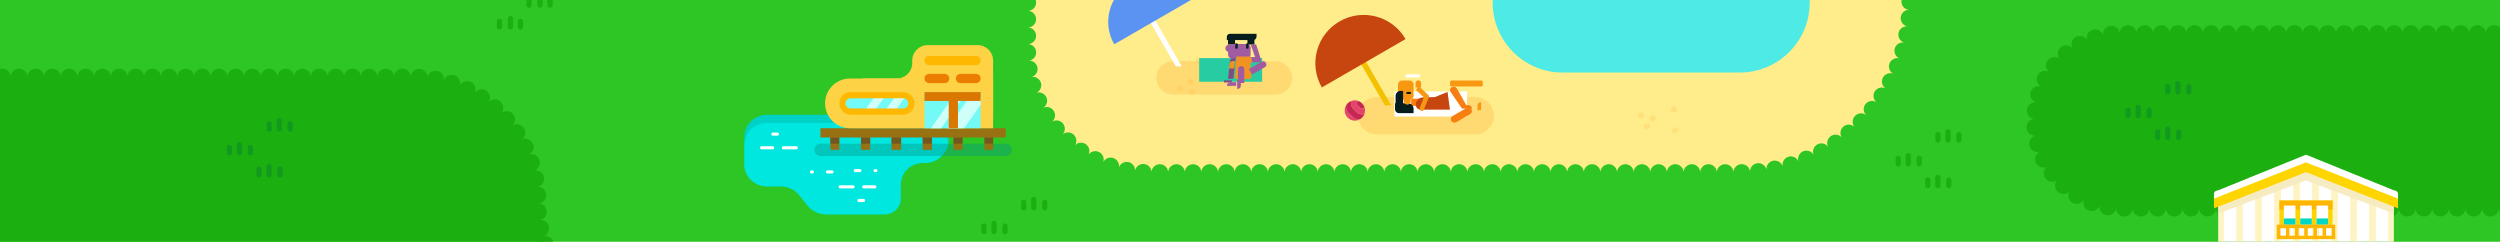 <?xml version="1.0" encoding="utf-8"?>
<!-- Generator: Adobe Illustrator 27.8.1, SVG Export Plug-In . SVG Version: 6.00 Build 0)  -->
<svg version="1.1" id="Layer_1" xmlns="http://www.w3.org/2000/svg" xmlns:xlink="http://www.w3.org/1999/xlink" x="0px" y="0px"
	 width="1500px" height="145px" viewBox="0 0 1500 145" style="enable-background:new 0 0 1500 145;" xml:space="preserve">
<g id="background">
	<rect x="-80.448" y="-1866.348" style="fill:#04D5D8;" width="1640.647" height="4034.435"/>
	<path style="fill:#4EEAE6;" d="M1086.327,1106.512c-49.706,0-90-40.294-90-90v-134.57c0-49.706,40.294-90,90-90h1.646
		c5.523,0,10-4.477,10-10V775c0-5.523-4.477-10-10-10H898.671c-5.523,0-10,4.477-10,10l0,0c0,114.599-92.901,207.5-207.5,207.5
		H580.273c-11.046,0-20,8.954-20,20v4.012c0,55.229-44.772,100-100,100H177.596c-55.228,0-100-44.771-100-100v-28.561
		c0-11.046-8.954-20-20-20H-8.858V-142.428h250.766c6.415,0,11.615-5.2,11.615-11.615l0,0c0-42.526,34.474-77,77-77h71.434
		c8.402,0,15.648-5.903,17.343-14.133c7.213-35.029,38.29-61.45,75.422-61.45h144.932c42.526,0,77,34.474,77,77v74.76
		c0,39.977,32.408,72.384,72.384,72.384h64.547c42.751,0,77.86,33.144,81.659,74.952C935.633-3.25,939.273,0,943.57,0h94.125
		c4.459,0,8.126-3.497,8.354-7.951c4.139-80.754,71-143.599,152.874-143.599h362.181V969.68h-269.837
		c-25.865,0-46.832,20.967-46.832,46.832l0,0c0,49.706-40.294,90-90,90H1086.327z"/>
	<g>
		<path style="fill:#FFED8B;" d="M1034.372,438.06L1034.372,438.06c0-51.28,41.571-92.851,92.85-92.851h57.665
			c32.387,0,58.642-26.255,58.642-58.642l0,0c0-32.387,26.255-58.642,58.642-58.642h218.932v-339.474h-322.181
			c-62.45,0-113.076,50.626-113.076,113.076l0,0c0,23.196-18.804,42-42,42H937.585c-23.196,0-42-18.804-42-42v-2.009
			c0-23.196-18.804-42-42-42H777.81c-55.867,0-101.156-45.289-101.156-101.156v-85.988c0-20.435-16.565-37-37-37H494.722
			c-20.435,0-37,16.565-37,37v1.583c0,20.435-16.565,37-37,37h-77.199c-27.614,0-50,22.386-50,50v1.615c0,20.435-16.565,37-37,37
			H-42.694V917.951h100.29c33.137,0,60,26.863,60,60v28.561c0,33.137,26.863,60,60,60h282.678c33.137,0,60-26.863,60-60v-4.011
			c0-33.137,26.863-60,60-60h100.898c92.508,0,167.5-74.992,167.5-167.5l0,0c0-27.614,22.386-50,50-50h189.302
			c27.614,0,50,22.386,50,50v6.942c0,27.614-22.386,50-50,50h-1.647c-27.614,0-50,22.386-50,50v134.57c0,27.614,22.386,50,50,50
			h68.108c27.614,0,50-22.386,50-50l0,0c0-47.956,38.876-86.832,86.832-86.832h229.837V601.642
			c0-39.064-31.668-70.732-70.732-70.732h-323.15C1075.943,530.911,1034.372,489.34,1034.372,438.06z"/>
		<g>
			<g>
				<path style="fill:#2EC624;" d="M1198.924-51.549c-29.313,0-53.076,23.763-53.076,53.076l0,0c0,56.333-45.667,102-102,102H690.26
					c-40.652,0-73.606-32.955-73.606-73.606v-210.547c0-14.359-11.641-26-26-26h-56.442c-10.394,0-19.895,6.146-23.89,15.742
					c-14.612,35.099-49.272,59.841-89.6,59.841h-46.653c-11.17,0-21.157,7.295-24.204,18.042
					c-11.534,40.685-49.013,70.574-93.342,70.574H-12.798l-11.374,905.641l115.314-0.491c49.895,14.55,86.454,60.7,86.454,115.229
					v0.695c0.001,13.259,10.754,24.004,24.012,23.997l236.679-0.131c11.698-0.007,21.708-8.443,23.64-19.98
					c9.508-56.77,58.875-100.032,118.346-100.032h100.898c59.37,0,107.5-48.129,107.5-107.5l0,0c0-60.751,49.249-110,110-110
					h189.003c21.384,0,38.798-17.186,39.08-38.568l0,0c0.246-18.686-12.768-34.942-31.062-38.758
					c-28.801-6.009-55.263-20.244-76.552-41.532c-28.869-28.87-44.769-67.254-44.769-108.082s15.899-79.212,44.769-108.081
					s67.254-44.769,108.082-44.769h28.622c14.589,0,27.327-10.069,30.48-24.313c11.76-53.123,59.237-92.972,115.846-92.972h312.76
					V-51.549H1198.924z"/>
				<g>
					
						<path style="fill:none;stroke:#2EC624;stroke-width:10;stroke-linecap:round;stroke-linejoin:round;stroke-dasharray:0,9.976;" d="
						M1604.956-51.549h-406.032c-29.313,0-53.076,23.763-53.076,53.076l0,0c0,56.333-45.667,102-102,102H690.26
						c-40.652,0-73.606-32.955-73.606-73.606v-210.547c0-14.359-11.641-26-26-26h-56.442c-10.394,0-19.895,6.146-23.89,15.742
						c-14.612,35.099-49.272,59.841-89.6,59.841h-46.653c-11.17,0-21.157,7.295-24.204,18.042
						c-11.534,40.685-49.013,70.574-93.342,70.574H-7.81"/>
				</g>
			</g>
		</g>
	</g>
	<g>
		<path style="fill:#1BAF10;" d="M1676.181,20.112h-403.068c-28.933,0-52.388,23.455-52.388,52.388l0,0
			c0,28.933,23.455,52.388,52.388,52.388H1684"/>
		<g>
			
				<path style="fill:none;stroke:#1BAF10;stroke-width:10;stroke-linecap:round;stroke-linejoin:round;stroke-dasharray:0,9.985;" d="
				M1666.196,20.112h-393.084c-28.933,0-52.388,23.455-52.388,52.388s23.455,52.388,52.388,52.388h405.895"/>
		</g>
	</g>
	<g>
		<path style="fill:#1BAF10;" d="M903.404,305.919v168.5c0,30.12-24.417,54.537-54.537,54.537h-80.08
			c-29.292,0-53.038,23.746-53.038,53.038v153.905c0,29.292-23.746,53.038-53.038,53.038H479.224
			c-37.785,0-68.416,30.631-68.416,68.416l0,0c0,37.785-30.631,68.416-68.416,68.416h-33.231c-37.785,0-68.416-30.631-68.416-68.416
			v-84.054c0-37.785-30.631-68.416-68.416-68.416H-5.553c-15.114,0-27.366-12.252-27.366-27.366V73.542
			c0-15.114,12.252-27.366,27.366-27.366h253.161c41.552,0,75.237,33.685,75.237,75.237l0,0c0,41.552,33.685,75.237,75.237,75.237
			h247.297c15.114,0,27.366,12.252,27.366,27.366l0,0c0,15.114,12.252,27.366,27.366,27.366h148.757
			C878.987,251.382,903.404,275.799,903.404,305.919z"/>
		
			<path style="fill:none;stroke:#1BAF10;stroke-width:10;stroke-linecap:round;stroke-linejoin:round;stroke-dasharray:0,10.001;" d="
			M903.404,305.919v168.5c0,30.12-24.417,54.537-54.537,54.537h-80.08c-29.292,0-53.038,23.746-53.038,53.038v153.905
			c0,29.292-23.746,53.038-53.038,53.038H479.224c-37.785,0-68.416,30.631-68.416,68.416l0,0c0,37.785-30.631,68.416-68.416,68.416
			h-33.231c-37.785,0-68.416-30.631-68.416-68.416v-84.054c0-37.785-30.631-68.416-68.416-68.416H-5.553
			c-15.114,0-27.366-12.252-27.366-27.366V73.542c0-15.114,12.252-27.366,27.366-27.366h253.161
			c41.552,0,75.237,33.685,75.237,75.237l0,0c0,41.552,33.685,75.236,75.237,75.236h247.297c15.114,0,27.366,12.252,27.366,27.366
			l0,0c0,15.114,12.252,27.366,27.366,27.366h148.757C878.987,251.382,903.404,275.799,903.404,305.919z"/>
	</g>
	<g>
		<g>
			<path style="fill:#BAE8E5;" d="M336.125,645.045V555.3c0-32.162-26.05-58.234-58.185-58.234H-60.887
				c-10.803,0-19.561,8.758-19.561,19.561s-8.758,19.561-19.561,19.561h-159.717v-59.272c-11.79-12.068-19.067-28.57-19.067-46.781
				V301.772c0-18.211,7.277-34.714,19.067-46.781V127.897h125.851c29.507,0,53.427,23.94,53.427,53.472l0,0
				c0,29.532,23.92,53.472,53.427,53.472H165.83c22.148,0,40.102,17.954,40.102,40.102v26.828c0,36.964,29.94,66.93,66.873,66.93
				h154.62h12.544c13.535,0,24.507-10.972,24.507-24.507v-8.366c0-13.535,10.972-24.507,24.507-24.507h213.516
				c13.535,0,24.507,10.973,24.507,24.507V440.86c0,13.535-10.972,24.507-24.507,24.507l0,0c-13.535,0-24.507,10.972-24.507,24.507
				v75.937c0,13.535-10.972,24.507-24.507,24.507H589.26c-13.535,0-24.507,10.972-24.507,24.507v28.788
				c0,13.535-10.972,24.507-24.507,24.507H359.2C346.457,668.12,336.125,657.789,336.125,645.045z"/>
		</g>
		<g>
			<g>
				<path style="fill:#1BAF10;" d="M527.51,668.12c0-2.761,2.24-5,5-5l0,0c2.71,0,4.92,2.159,5,4.85l0,0
					c0.01-2.54,1.96-4.7,4.54-4.93l0,0c2.19-0.2,4.19,1.04,5.03,2.95l0,0c-0.37-2.051,0.59-4.2,2.52-5.25l0,0
					c1.94-1.07,4.27-0.711,5.8,0.71l0,0c-1.16-1.75-1.13-4.101,0.23-5.841l0,0c1.36-1.739,3.64-2.34,5.61-1.64l0,0
					c-1.75-1.14-2.66-3.31-2.11-5.44l0,0c0.58-2.25,2.6-3.739,4.82-3.75l0,0c-2.38-0.38-4.2-2.449-4.2-4.93l0,0c0-2.76,2.24-5,5-5
					l0,0c2.76,0,5,2.24,5,5l0,0c0,2.76-2.23,4.99-4.99,5l0,0c0.16,0.021,0.31,0.05,0.46,0.09l0,0c2.68,0.69,4.28,3.42,3.59,6.101
					l0,0c-0.69,2.67-3.42,4.27-6.1,3.58l0,0c-0.14-0.04-0.28-0.08-0.42-0.13l0,0c0.12,0.079,0.24,0.159,0.36,0.25l0,0
					c2.17,1.699,2.56,4.85,0.86,7.02l0,0c-1.7,2.18-4.84,2.57-7.02,0.87l0,0c-0.11-0.09-0.22-0.18-0.32-0.28l0,0
					c0.08,0.12,0.15,0.24,0.22,0.37l0,0c1.33,2.42,0.44,5.46-1.98,6.78l0,0c-2.43,1.33-5.46,0.45-6.79-1.98l0,0
					c-0.07-0.13-0.14-0.26-0.19-0.39l0,0c0.02,0.14,0.04,0.29,0.05,0.43l0,0c0.26,2.75-1.77,5.19-4.52,5.44l0,0
					c-2.75,0.25-5.18-1.78-5.43-4.53l0,0c-0.01-0.1-0.02-0.21-0.02-0.31l0,0c-0.02,2.739-2.25,4.96-5,4.96l0,0
					C529.75,673.12,527.51,670.88,527.51,668.12z M517.5,668.12c0-2.761,2.24-5,5-5l0,0c2.76,0,5,2.239,5,5l0,0c0,2.76-2.24,5-5,5
					l0,0C519.74,673.12,517.5,670.88,517.5,668.12z M507.5,668.12c0-2.761,2.24-5,5-5l0,0c2.76,0,5,2.239,5,5l0,0c0,2.76-2.24,5-5,5
					l0,0C509.74,673.12,507.5,670.88,507.5,668.12z M497.5,668.12c0-2.761,2.24-5,5-5l0,0c2.76,0,5,2.239,5,5l0,0c0,2.76-2.24,5-5,5
					l0,0C499.74,673.12,497.5,670.88,497.5,668.12z M487.49,668.12c0-2.761,2.24-5,5-5l0,0c2.76,0,5.01,2.239,5.01,5l0,0
					c0,2.76-2.25,5-5.01,5l0,0C489.73,673.12,487.49,670.88,487.49,668.12z M477.49,668.12c0-2.761,2.24-5,5-5l0,0
					c2.76,0,5,2.239,5,5l0,0c0,2.76-2.24,5-5,5l0,0C479.73,673.12,477.49,670.88,477.49,668.12z M467.49,668.12c0-2.761,2.24-5,5-5
					l0,0c2.76,0,5,2.239,5,5l0,0c0,2.76-2.24,5-5,5l0,0C469.73,673.12,467.49,670.88,467.49,668.12z M457.48,668.12
					c0-2.761,2.24-5,5-5l0,0c2.77,0,5,2.239,5,5l0,0c0,2.76-2.23,5-5,5l0,0C459.72,673.12,457.48,670.88,457.48,668.12z
					 M447.48,668.12c0-2.761,2.24-5,5-5l0,0c2.76,0,5,2.239,5,5l0,0c0,2.76-2.24,5-5,5l0,0
					C449.72,673.12,447.48,670.88,447.48,668.12z M437.48,668.12c0-2.761,2.24-5,5-5l0,0c2.76,0,5,2.239,5,5l0,0c0,2.76-2.24,5-5,5
					l0,0C439.72,673.12,437.48,670.88,437.48,668.12z M427.48,668.12c0-2.761,2.23-5,5-5l0,0c2.76,0,5,2.239,5,5l0,0
					c0,2.76-2.24,5-5,5l0,0C429.71,673.12,427.48,670.88,427.48,668.12z M417.47,668.12c0-2.761,2.24-5,5-5l0,0c2.76,0,5,2.239,5,5
					l0,0c0,2.76-2.24,5-5,5l0,0C419.71,673.12,417.47,670.88,417.47,668.12z M407.47,668.12c0-2.761,2.24-5,5-5l0,0
					c2.76,0,5,2.239,5,5l0,0c0,2.76-2.24,5-5,5l0,0C409.71,673.12,407.47,670.88,407.47,668.12z M397.47,668.12c0-2.761,2.23-5,5-5
					l0,0c2.76,0,5,2.239,5,5l0,0c0,2.76-2.24,5-5,5l0,0C399.7,673.12,397.47,670.88,397.47,668.12z M387.46,668.12
					c0-2.761,2.24-5,5-5l0,0c2.76,0,5,2.239,5,5l0,0c0,2.76-2.24,5-5,5l0,0C389.7,673.12,387.46,670.88,387.46,668.12z
					 M377.46,668.12c0-2.761,2.24-5,5-5l0,0c2.76,0,5,2.239,5,5l0,0c0,2.76-2.24,5-5,5l0,0
					C379.7,673.12,377.46,670.88,377.46,668.12z M367.46,668.12c0-2.761,2.24-5,5-5l0,0c2.76,0,5,2.239,5,5l0,0c0,2.76-2.24,5-5,5
					l0,0C369.7,673.12,367.46,670.88,367.46,668.12z M357.45,668.12L357.45,668.12L357.45,668.12c-0.03,0.159-0.07,0.31-0.11,0.46
					l0,0c-0.8,2.649-3.59,4.149-6.23,3.35l0,0c-2.64-0.79-4.14-3.58-3.35-6.22l0,0c0.04-0.15,0.1-0.3,0.15-0.44l0,0
					c-0.09,0.12-0.18,0.24-0.28,0.36l0,0c-1.84,2.06-5,2.25-7.06,0.42l0,0c0,0,0,0,0-0.01l0,0c-2.07-1.83-2.26-4.99-0.42-7.05l0,0
					c0.1-0.12,0.2-0.221,0.31-0.33l0,0c-0.13,0.08-0.27,0.14-0.41,0.199l0,0c-2.53,1.11-5.48-0.04-6.58-2.569l0,0
					c-1.11-2.53,0.05-5.48,2.58-6.59l0,0c0.14-0.061,0.28-0.11,0.43-0.16l0,0c-0.12,0.01-0.24,0.01-0.36,0.01l0,0
					c-2.76,0-5-2.24-5-5l0,0c0-2.76,2.24-5,5-5l0,0c2.77,0,5,2.24,5,5l0,0c0,2.21-1.42,4.08-3.41,4.74l0,0
					c2.05-0.141,4.05,1,4.92,2.989l0,0c0.87,1.99,0.34,4.23-1.15,5.641l0,0c1.8-0.99,4.1-0.79,5.73,0.649l0,0
					c1.62,1.44,2.08,3.7,1.32,5.601l0,0c1.21-1.641,3.38-2.43,5.46-1.811l0,0c2.16,0.65,3.56,2.631,3.56,4.78l0,0
					c0.46-2.29,2.48-4.02,4.9-4.02l0,0c2.77,0,5,2.239,5,5l0,0c0,2.76-2.23,5-5,5l0,0C359.69,673.12,357.45,670.88,357.45,668.12z
					 M331.12,634.55c0-2.771,2.24-5,5-5l0,0c2.77,0,5,2.229,5,5l0,0c0,2.76-2.23,5-5,5l0,0
					C333.36,639.55,331.12,637.31,331.12,634.55z M559.75,629.85c0-2.77,2.24-5.01,5-5.01l0,0c2.76,0,5,2.24,5,5.01l0,0
					c0,2.76-2.24,4.99-5,4.99l0,0C561.99,634.84,559.75,632.609,559.75,629.85z M331.12,624.54c0-2.761,2.24-5,5-5l0,0
					c2.77,0,5,2.239,5,5l0,0c0,2.76-2.23,5-5,5l0,0C333.36,629.54,331.12,627.3,331.12,624.54z M559.75,619.84
					c0-2.74,2.21-4.96,4.94-5l0,0c-0.15-0.01-0.3-0.04-0.44-0.07l0,0c-2.71-0.55-4.45-3.2-3.9-5.899l0,0
					c0.56-2.71,3.2-4.45,5.91-3.891l0,0c0.14,0.021,0.28,0.061,0.42,0.101l0,0c-0.13-0.07-0.25-0.15-0.37-0.23l0,0
					c-2.25-1.59-2.8-4.71-1.21-6.97l0,0c1.58-2.26,4.7-2.8,6.96-1.21l0,0c0.12,0.08,0.24,0.17,0.35,0.26l0,0
					c-0.09-0.11-0.17-0.24-0.25-0.36l0,0c-1.45-2.35-0.72-5.43,1.64-6.88l0,0c2.35-1.449,5.43-0.72,6.88,1.63l0,0
					c0.07,0.131,0.14,0.25,0.21,0.381l0,0c-0.04-0.141-0.06-0.28-0.08-0.421l0,0c-0.39-2.739,1.5-5.27,4.24-5.659l0,0
					c2.73-0.4,5.26,1.51,5.66,4.239l0,0c0.02,0.131,0.03,0.261,0.04,0.4l0,0c0.03-2.74,2.26-4.94,5-4.94l0,0c2.76,0,5,2.24,5,5l0,0
					c0,2.761-2.24,5-5,5l0,0c-2.66,0-4.83-2.069-4.99-4.68l0,0c-0.03,2.42-1.82,4.521-4.29,4.88l0,0c-2.18,0.311-4.24-0.84-5.18-2.7
					l0,0c0.47,2.04-0.37,4.23-2.25,5.381l0,0c-1.88,1.159-4.23,0.92-5.83-0.421l0,0c1.25,1.681,1.34,4.04,0.07,5.851l0,0l0,0l0,0
					c-1.26,1.8-3.51,2.51-5.51,1.92l0,0c1.8,1.05,2.82,3.17,2.38,5.33l0,0l0,0l0,0c-0.48,2.34-2.53,3.96-4.83,3.99l0,0
					c2.49,0.29,4.43,2.399,4.43,4.97l0,0c0,2.76-2.24,5-5,5l0,0C561.99,624.84,559.75,622.6,559.75,619.84z M331.12,614.54
					c0-2.761,2.24-5,5-5l0,0c2.77,0,5,2.239,5,5l0,0c0,2.76-2.23,5-5,5l0,0C333.36,619.54,331.12,617.3,331.12,614.54z
					 M331.12,604.54c0-2.761,2.24-5,5-5l0,0c2.77,0,5,2.239,5,5l0,0c0,2.76-2.23,5-5,5l0,0
					C333.36,609.54,331.12,607.3,331.12,604.54z M331.12,594.529c0-2.76,2.24-4.989,5-4.989l0,0c2.77,0,5,2.229,5,4.989l0,0
					c0,2.771-2.23,5-5,5l0,0C333.36,599.529,331.12,597.3,331.12,594.529z M640.76,590.319c0-2.76,2.24-5,5-5l0,0
					c2.71,0,4.92,2.16,5,4.851l0,0c0.02-2.54,1.96-4.7,4.54-4.93l0,0c2.2-0.211,4.19,1.039,5.04,2.949l0,0
					c-0.37-2.05,0.58-4.199,2.51-5.26v-0.01c1.94-1.061,4.27-0.7,5.8,0.72l0,0c-1.15-1.75-1.13-4.1,0.23-5.84l0,0
					c1.35-1.74,3.63-2.34,5.6-1.65l0,0c-1.75-1.14-2.66-3.3-2.11-5.439l0,0c0.58-2.24,2.59-3.73,4.8-3.75l0,0
					c-2.37-0.391-4.18-2.45-4.18-4.931l0,0c0-2.76,2.24-5,5-5l0,0c2.76,0,5,2.24,5,5l0,0c0,2.75-2.22,4.98-4.97,5l0,0
					c0.15,0.021,0.3,0.061,0.44,0.091l0,0c2.68,0.689,4.28,3.42,3.59,6.1l0,0c-0.69,2.67-3.42,4.28-6.09,3.58l0,0
					c-0.14-0.03-0.28-0.08-0.42-0.12l0,0c0.12,0.07,0.24,0.16,0.35,0.25l0,0c2.18,1.7,2.57,4.84,0.87,7.021l0,0
					c-1.7,2.17-4.84,2.56-7.02,0.859l0,0c-0.11-0.09-0.22-0.18-0.32-0.27l0,0c0.08,0.109,0.15,0.239,0.22,0.359l0,0
					c1.33,2.431,0.45,5.471-1.98,6.79l0,0l0,0l0,0c-2.42,1.33-5.46,0.45-6.78-1.97l0,0c-0.07-0.13-0.14-0.26-0.2-0.39l0,0
					c0.03,0.14,0.05,0.279,0.06,0.43l0,0c0.25,2.75-1.77,5.18-4.52,5.43l0,0c-2.75,0.261-5.19-1.77-5.44-4.52l0,0
					c-0.01-0.101-0.01-0.21-0.02-0.311l0,0c-0.02,2.74-2.25,4.96-5,4.96l0,0C643,595.319,640.76,593.08,640.76,590.319z
					 M630.76,590.319c0-2.76,2.24-5,5-5l0,0c2.76,0,5,2.24,5,5l0,0c0,2.761-2.24,5-5,5l0,0
					C633,595.319,630.76,593.08,630.76,590.319z M620.76,590.319c0-2.76,2.24-5,5-5l0,0c2.76,0,5,2.24,5,5l0,0c0,2.761-2.24,5-5,5
					l0,0C623,595.319,620.76,593.08,620.76,590.319z M610.75,590.319c0-2.76,2.24-5,5-5l0,0c2.77,0,5,2.24,5,5l0,0
					c0,2.761-2.23,5-5,5l0,0C612.99,595.319,610.75,593.08,610.75,590.319z M600.75,590.319c0-2.76,2.24-5,5-5l0,0
					c2.76,0,5,2.24,5,5l0,0c0,2.761-2.24,5-5,5l0,0C602.99,595.319,600.75,593.08,600.75,590.319z M331.12,584.529
					c0-2.76,2.24-5,5-5l0,0c2.77,0,5,2.24,5,5l0,0c0,2.761-2.23,5-5,5l0,0C333.36,589.529,331.12,587.29,331.12,584.529z
					 M331.12,574.529c0-2.76,2.24-5,5-5l0,0c2.77,0,5,2.24,5,5l0,0c0,2.761-2.23,5-5,5l0,0
					C333.36,579.529,331.12,577.29,331.12,574.529z M331.12,564.529c0-2.77,2.24-5,5-5l0,0c2.77,0,5,2.23,5,5l0,0
					c0,2.761-2.23,4.99-5,4.99l0,0C333.36,569.52,331.12,567.29,331.12,564.529z M331.12,554.59c-0.03-2.53,1.82-4.64,4.25-5.01l0,0
					c-2.46,0.109-4.68-1.601-5.14-4.08l0,0c-0.47-2.49,1-4.891,3.33-5.66l0,0c-2.4,0.54-4.89-0.771-5.77-3.14l0,0l0,0l0,0
					c-0.89-2.381,0.16-5.021,2.36-6.171l0,0c-2.28,0.98-4.98,0.12-6.27-2.079l0,0c-1.28-2.19-0.71-4.95,1.24-6.46l0,0
					c-2.08,1.329-4.88,0.939-6.51-1l0,0c-1.63-1.931-1.54-4.74,0.1-6.561l0,0c-1.82,1.64-4.63,1.73-6.56,0.11l0,0c0,0,0,0,0-0.011
					l0,0c-1.93-1.619-2.33-4.399-1.02-6.479l0,0c-1.52,1.93-4.27,2.5-6.45,1.22l0,0c-2.17-1.27-3.03-3.92-2.12-6.18l0,0
					c-1.17,2.14-3.77,3.16-6.12,2.28l0,0c-2.37-0.88-3.68-3.36-3.14-5.761l0,0c-0.78,2.33-3.17,3.801-5.66,3.341l0,0
					c-2.49-0.46-4.2-2.681-4.08-5.141l0,0c-0.37,2.431-2.48,4.29-5.01,4.26l0,0c-2.76-0.029-4.97-2.29-4.94-5.06l0,0
					c0.03-2.76,2.3-4.97,5.06-4.94l0,0c2.76,0.03,4.97,2.301,4.94,5.051l0,0c0,0.06,0,0.12-0.01,0.18l0,0
					c0.01-0.06,0.02-0.12,0.03-0.18l0,0c0.5-2.71,3.11-4.511,5.83-4l0,0c2.71,0.5,4.51,3.1,4.01,5.819l0,0
					c-0.01,0.061-0.03,0.12-0.04,0.181l0,0c0.02-0.061,0.04-0.12,0.06-0.17l0,0c0.96-2.591,3.84-3.91,6.43-2.95l0,0
					c2.59,0.96,3.91,3.84,2.94,6.43l0,0c-0.01,0.04-0.03,0.09-0.05,0.13l0,0c0.03-0.04,0.05-0.08,0.07-0.12l0,0
					c1.4-2.39,4.46-3.189,6.84-1.8l0,0c2.39,1.39,3.19,4.45,1.8,6.84l0,0c-0.03,0.05-0.06,0.09-0.09,0.141l0,0
					c0.04-0.04,0.07-0.091,0.11-0.13l0,0c1.78-2.11,4.93-2.381,7.04-0.61h0.01c2.11,1.78,2.38,4.939,0.6,7.05l0,0
					c-0.03,0.04-0.07,0.09-0.11,0.13l0,0c0.04-0.04,0.09-0.08,0.13-0.109l0,0c2.11-1.78,5.26-1.511,7.05,0.6l0,0
					c1.78,2.11,1.51,5.26-0.6,7.04l0,0c-0.06,0.05-0.11,0.09-0.17,0.13l0,0c0.06-0.03,0.12-0.07,0.18-0.1l0,0
					c2.39-1.4,5.45-0.601,6.84,1.79l0,0c1.39,2.38,0.59,5.439-1.79,6.84l0,0c-0.07,0.04-0.14,0.08-0.21,0.109l0,0
					c0.07-0.029,0.15-0.06,0.22-0.09l0,0c2.59-0.96,5.47,0.351,6.43,2.94l0,0c0.97,2.59-0.35,5.47-2.94,6.43l0,0
					c-0.06,0.021-0.12,0.05-0.18,0.061l0,0c0.06-0.011,0.13-0.021,0.19-0.03l0,0c2.71-0.51,5.32,1.28,5.83,4l0,0
					c0.5,2.72-1.29,5.33-4,5.83l0,0c-0.06,0.01-0.12,0.02-0.18,0.029l0,0c0.06,0,0.12-0.01,0.17-0.01l0,0
					c2.76-0.04,5.03,2.181,5.07,4.931l0,0c0.03,2.77-2.17,5.04-4.93,5.069l0,0c-0.03,0-0.05,0-0.07,0l0,0
					C333.39,559.52,331.16,557.319,331.12,554.59z M672.99,552.029c0-2.77,2.24-5,5-5l0,0c2.76,0,5,2.23,5,5l0,0c0,2.761-2.24,5-5,5
					l0,0C675.23,557.029,672.99,554.79,672.99,552.029z M672.99,542.02c0-2.76,2.24-5,5-5l0,0c2.76,0,5,2.24,5,5l0,0
					c0,2.76-2.24,5-5,5l0,0C675.23,547.02,672.99,544.779,672.99,542.02z M-114.16,536.189c0-2.76,2.24-5,5-5l0,0c2.76,0,5,2.24,5,5
					l0,0c0,2.761-2.24,5-5,5l0,0C-111.92,541.189-114.16,538.95-114.16,536.189z M-124.16,536.189c0-2.76,2.23-5,5-5l0,0
					c2.76,0,5,2.24,5,5l0,0c0,2.761-2.24,5-5,5l0,0C-121.93,541.189-124.16,538.95-124.16,536.189z M-134.17,536.189
					c0-2.76,2.24-5,5-5l0,0c2.77,0,5,2.24,5,5l0,0c0,2.761-2.23,5-5,5l0,0C-131.93,541.189-134.17,538.95-134.17,536.189z
					 M-144.17,536.189c0-2.76,2.24-5,5-5l0,0c2.76,0,5,2.24,5,5l0,0c0,2.761-2.24,5-5,5l0,0
					C-141.93,541.189-144.17,538.95-144.17,536.189z M-154.17,536.189c0-2.76,2.24-5,5-5l0,0c2.76,0,5,2.24,5,5l0,0
					c0,2.761-2.24,5-5,5l0,0C-151.93,541.189-154.17,538.95-154.17,536.189z M-164.18,536.189c0-2.76,2.24-5,5-5l0,0
					c2.77,0,5,2.24,5,5l0,0c0,2.761-2.23,5-5,5l0,0C-161.94,541.189-164.18,538.95-164.18,536.189z M-174.18,536.189
					c0-2.76,2.24-5,5-5l0,0c2.76,0,5,2.24,5,5l0,0c0,2.761-2.24,5-5,5l0,0C-171.94,541.189-174.18,538.95-174.18,536.189z
					 M-184.18,536.189c0-2.76,2.24-5,5-5l0,0c2.76,0,5,2.24,5,5l0,0c0,2.761-2.24,5-5,5l0,0
					C-181.94,541.189-184.18,538.95-184.18,536.189z M-194.18,536.189c0-2.76,2.23-5,5-5l0,0c2.76,0,5,2.24,5,5l0,0
					c0,2.761-2.24,5-5,5l0,0C-191.95,541.189-194.18,538.95-194.18,536.189z M-204.19,536.189c0-2.76,2.24-5,5-5l0,0
					c2.76,0,5,2.24,5,5l0,0c0,2.761-2.24,5-5,5l0,0C-201.95,541.189-204.19,538.95-204.19,536.189z M-214.19,536.189
					c0-2.76,2.24-5,5-5l0,0c2.76,0,5,2.24,5,5l0,0c0,2.761-2.24,5-5,5l0,0C-211.95,541.189-214.19,538.95-214.19,536.189z
					 M-224.19,536.189c0-2.76,2.23-5,5-5l0,0c2.76,0,5,2.24,5,5l0,0c0,2.761-2.24,5-5,5l0,0
					C-221.96,541.189-224.19,538.95-224.19,536.189z M-234.2,536.189c0-2.76,2.24-5,5-5l0,0c2.76,0,5,2.24,5,5l0,0
					c0,2.761-2.24,5-5,5l0,0C-231.96,541.189-234.2,538.95-234.2,536.189z M-244.2,536.189c0-2.76,2.24-5,5-5l0,0c2.76,0,5,2.24,5,5
					l0,0c0,2.761-2.24,5-5,5l0,0C-241.96,541.189-244.2,538.95-244.2,536.189z M-254.2,536.189c0-2.76,2.24-5,5-5l0,0
					c2.76,0,5,2.24,5,5l0,0c0,2.761-2.24,5-5,5l0,0C-251.96,541.189-254.2,538.95-254.2,536.189z M-104.15,536.38
					c-0.12-2.76,2.02-5.09,4.78-5.21l0,0c2.06-0.08,3.88,1.09,4.72,2.83l0,0c-0.29-1.91,0.56-3.9,2.31-4.99l0,0
					c1.75-1.09,3.92-0.96,5.51,0.15l0,0c-1.19-1.53-1.43-3.69-0.43-5.49l0,0c1-1.8,2.94-2.75,4.87-2.561l0,0
					c-1.81-0.76-3.07-2.55-3.06-4.63l0,0c0.02-2.77,2.27-4.989,5.03-4.979l0,0c0.18,0.01,0.36,0.02,0.53,0.04l0,0
					c-0.16-0.08-0.32-0.16-0.48-0.25l0,0c-2.4-1.36-3.23-4.42-1.87-6.82l0,0c1.37-2.4,4.43-3.229,6.83-1.86l0,0
					c0.15,0.091,0.3,0.181,0.45,0.29l0,0c-0.11-0.14-0.21-0.29-0.3-0.449l0,0c-1.43-2.36-0.67-5.44,1.69-6.86l0,0
					c2.37-1.43,5.44-0.67,6.87,1.689l0,0c0.09,0.16,0.18,0.32,0.25,0.48l0,0c-0.02-0.17-0.04-0.35-0.04-0.53l0,0
					c-0.09-2.76,2.08-5.069,4.84-5.149l0,0c2.76-0.09,5.07,2.08,5.15,4.84l0,0c0.09,2.76-2.08,5.07-4.84,5.149l0,0
					c-2.06,0.07-3.87-1.13-4.69-2.88l0,0c0.27,1.92-0.61,3.891-2.37,4.96l0,0c-1.77,1.07-3.93,0.91-5.51-0.22l0,0
					c1.18,1.54,1.38,3.7,0.36,5.5l0,0c-1.02,1.79-2.97,2.7-4.89,2.49l0,0c1.77,0.78,3,2.55,2.99,4.609l0,0
					c-0.02,2.761-2.27,4.99-5.03,4.971l0,0c-0.16,0-0.31,0-0.47-0.021l0,0c0.17,0.07,0.33,0.15,0.49,0.23l0,0
					c2.41,1.34,3.29,4.39,1.95,6.8l0,0l0,0l0,0c-1.34,2.42-4.38,3.29-6.8,1.95l0,0c-0.16-0.08-0.31-0.181-0.45-0.28l0,0
					c0.11,0.14,0.21,0.29,0.3,0.44l0,0c1.46,2.34,0.74,5.43-1.61,6.88l0,0l0,0l0,0c-2.34,1.46-5.42,0.74-6.88-1.61l0,0
					c-0.1-0.149-0.19-0.31-0.26-0.47l0,0c0.02,0.17,0.04,0.35,0.05,0.54l0,0c0.12,2.75-2.02,5.09-4.78,5.2l0,0
					c-0.08,0.01-0.15,0.01-0.22,0.01l0,0C-101.82,541.17-104.04,539.069-104.15,536.38z M672.99,532.02c0-2.76,2.24-5,5-5l0,0
					c2.76,0,5,2.24,5,5l0,0c0,2.76-2.24,5-5,5l0,0C675.23,537.02,672.99,534.779,672.99,532.02z M672.99,522.02c0-2.76,2.24-5,5-5
					l0,0c2.76,0,5,2.24,5,5l0,0c0,2.76-2.24,5-5,5l0,0C675.23,527.02,672.99,524.779,672.99,522.02z M672.99,512.01
					c0-2.76,2.24-5,5-5l0,0c2.76,0,5,2.24,5,5l0,0c0,2.77-2.24,5-5,5l0,0C675.23,517.01,672.99,514.779,672.99,512.01z
					 M672.99,502.01c0-2.76,2.24-5,5-5l0,0c2.76,0,5,2.24,5,5l0,0c0,2.76-2.24,5-5,5l0,0C675.23,507.01,672.99,504.77,672.99,502.01
					z M263.61,497.069c0-2.76,2.24-5,5-5l0,0c2.76,0,5,2.24,5,5l0,0c0,2.761-2.24,5-5,5l0,0
					C265.85,502.069,263.61,499.83,263.61,497.069z M253.6,497.069c0-2.76,2.24-5,5-5l0,0c2.77,0,5,2.24,5,5l0,0c0,2.761-2.23,5-5,5
					l0,0C255.84,502.069,253.6,499.83,253.6,497.069z M243.6,497.069c0-2.76,2.24-5,5-5l0,0c2.76,0,5,2.24,5,5l0,0
					c0,2.761-2.24,5-5,5l0,0C245.84,502.069,243.6,499.83,243.6,497.069z M233.6,497.069c0-2.76,2.24-5,5-5l0,0c2.76,0,5,2.24,5,5
					l0,0c0,2.761-2.24,5-5,5l0,0C235.84,502.069,233.6,499.83,233.6,497.069z M223.59,497.069c0-2.76,2.24-5,5.01-5l0,0
					c2.75,0,5,2.24,5,5l0,0c0,2.761-2.25,5-5,5l0,0C225.83,502.069,223.59,499.83,223.59,497.069z M213.59,497.069
					c0-2.76,2.24-5,5-5l0,0c2.76,0,5,2.24,5,5l0,0c0,2.761-2.24,5-5,5l0,0C215.83,502.069,213.59,499.83,213.59,497.069z
					 M203.59,497.069c0-2.76,2.24-5,5-5l0,0c2.76,0,5,2.24,5,5l0,0c0,2.761-2.24,5-5,5l0,0
					C205.83,502.069,203.59,499.83,203.59,497.069z M193.58,497.069c0-2.76,2.24-5,5-5l0,0c2.77,0,5.01,2.24,5.01,5l0,0
					c0,2.761-2.24,5-5.01,5l0,0C195.82,502.069,193.58,499.83,193.58,497.069z M183.58,497.069c0-2.76,2.24-5,5-5l0,0
					c2.76,0,5,2.24,5,5l0,0c0,2.761-2.24,5-5,5l0,0C185.82,502.069,183.58,499.83,183.58,497.069z M173.58,497.069
					c0-2.76,2.24-5,5-5l0,0c2.76,0,5,2.24,5,5l0,0c0,2.761-2.24,5-5,5l0,0C175.82,502.069,173.58,499.83,173.58,497.069z
					 M163.57,497.069c0-2.76,2.24-5,5.01-5l0,0c2.76,0,5,2.24,5,5l0,0c0,2.761-2.24,5-5,5l0,0
					C165.81,502.069,163.57,499.83,163.57,497.069z M153.57,497.069c0-2.76,2.24-5,5-5l0,0c2.76,0,5,2.24,5,5l0,0
					c0,2.761-2.24,5-5,5l0,0C155.81,502.069,153.57,499.83,153.57,497.069z M143.57,497.069c0-2.76,2.24-5,5-5l0,0
					c2.76,0,5,2.24,5,5l0,0c0,2.761-2.24,5-5,5l0,0C145.81,502.069,143.57,499.83,143.57,497.069z M133.57,497.069
					c0-2.76,2.24-5,5-5l0,0c2.76,0,5,2.24,5,5l0,0c0,2.761-2.24,5-5,5l0,0C135.81,502.069,133.57,499.83,133.57,497.069z
					 M123.56,497.069c0-2.76,2.24-5,5-5l0,0c2.76,0,5,2.24,5,5l0,0c0,2.761-2.24,5-5,5l0,0
					C125.8,502.069,123.56,499.83,123.56,497.069z M113.56,497.069c0-2.76,2.24-5,5-5l0,0c2.76,0,5,2.24,5,5l0,0c0,2.761-2.24,5-5,5
					l0,0C115.8,502.069,113.56,499.83,113.56,497.069z M103.56,497.069c0-2.76,2.23-5,5-5l0,0c2.76,0,5,2.24,5,5l0,0
					c0,2.761-2.24,5-5,5l0,0C105.79,502.069,103.56,499.83,103.56,497.069z M93.55,497.069c0-2.76,2.24-5,5-5l0,0c2.76,0,5,2.24,5,5
					l0,0c0,2.761-2.24,5-5,5l0,0C95.79,502.069,93.55,499.83,93.55,497.069z M83.55,497.069c0-2.76,2.24-5,5-5l0,0
					c2.76,0,5,2.24,5,5l0,0c0,2.761-2.24,5-5,5l0,0C85.79,502.069,83.55,499.83,83.55,497.069z M73.55,497.069c0-2.76,2.24-5,5-5
					l0,0c2.76,0,5,2.24,5,5l0,0c0,2.761-2.24,5-5,5l0,0C75.79,502.069,73.55,499.83,73.55,497.069z M63.54,497.069
					c0-2.76,2.24-5,5-5l0,0c2.77,0,5,2.24,5,5l0,0c0,2.761-2.23,5-5,5l0,0C65.78,502.069,63.54,499.83,63.54,497.069z
					 M53.54,497.069c0-2.76,2.24-5,5-5l0,0c2.76,0,5,2.24,5,5l0,0c0,2.761-2.24,5-5,5l0,0C55.78,502.069,53.54,499.83,53.54,497.069
					z M43.54,497.069c0-2.76,2.24-5,5-5l0,0c2.76,0,5,2.24,5,5l0,0c0,2.761-2.24,5-5,5l0,0
					C45.78,502.069,43.54,499.83,43.54,497.069z M33.54,497.069c0-2.76,2.23-5,5-5l0,0c2.76,0,5,2.24,5,5l0,0c0,2.761-2.24,5-5,5
					l0,0C35.77,502.069,33.54,499.83,33.54,497.069z M23.53,497.069c0-2.76,2.24-5,5-5l0,0c2.76,0,5,2.24,5,5l0,0
					c0,2.761-2.24,5-5,5l0,0C25.77,502.069,23.53,499.83,23.53,497.069z M13.53,497.069c0-2.76,2.24-5,5-5l0,0c2.76,0,5,2.24,5,5
					l0,0c0,2.761-2.24,5-5,5l0,0C15.77,502.069,13.53,499.83,13.53,497.069z M3.53,497.069c0-2.76,2.23-5,5-5l0,0c2.76,0,5,2.24,5,5
					l0,0c0,2.761-2.24,5-5,5l0,0C5.76,502.069,3.53,499.83,3.53,497.069z M-6.48,497.069c0-2.76,2.24-5,5-5l0,0c2.77,0,5,2.24,5,5
					l0,0c0,2.761-2.23,5-5,5l0,0C-4.24,502.069-6.48,499.83-6.48,497.069z M-16.48,497.069c0-2.76,2.24-5,5-5l0,0c2.76,0,5,2.24,5,5
					l0,0c0,2.761-2.24,5-5,5l0,0C-14.24,502.069-16.48,499.83-16.48,497.069z M-26.48,497.069c0-2.76,2.24-5,5-5l0,0
					c2.76,0,5,2.24,5,5l0,0c0,2.761-2.24,5-5,5l0,0C-24.24,502.069-26.48,499.83-26.48,497.069z M-36.49,497.069c0-2.76,2.24-5,5-5
					l0,0c2.77,0,5,2.24,5,5l0,0c0,2.761-2.23,5-5,5l0,0C-34.25,502.069-36.49,499.83-36.49,497.069z M-46.49,497.069
					c0-2.76,2.24-5,5-5l0,0c2.76,0,5,2.24,5,5l0,0c0,2.761-2.24,5-5,5l0,0C-44.25,502.069-46.49,499.83-46.49,497.069z
					 M-56.49,497.069c0-2.76,2.24-5,5-5l0,0c2.76,0,5,2.24,5,5l0,0c0,2.761-2.24,5-5,5l0,0
					C-54.25,502.069-56.49,499.83-56.49,497.069z M672.99,492.01c0-2.76,2.24-5,5-5l0,0c0.04,0,0.08,0,0.11,0l0,0
					c-0.15-0.03-0.29-0.08-0.44-0.13l0,0c-2.62-0.86-4.04-3.7-3.17-6.32v0.01c0.87-2.63,3.7-4.04,6.32-3.17l0,0
					c0.14,0.04,0.28,0.101,0.42,0.15l0,0c-0.12-0.08-0.23-0.18-0.34-0.271l0,0c-2.06-1.84-2.24-5-0.4-7.06l0,0
					c1.84-2.06,5-2.24,7.06-0.4l0,0c0.11,0.101,0.21,0.2,0.31,0.311l0,0c-0.07-0.13-0.14-0.26-0.2-0.39l0,0
					c-1.16-2.511-0.07-5.48,2.43-6.641l0,0c2.51-1.17,5.48-0.08,6.64,2.43l0,0c0.06,0.131,0.12,0.261,0.17,0.4l0,0
					c-0.02-0.14-0.03-0.28-0.03-0.43l0,0c-0.07-2.76,2.11-5.05,4.87-5.12l0,0c2.3-0.061,4.27,1.439,4.91,3.54l0,0
					c-0.13-2.101,1.07-4.13,3.13-4.95l0,0c2.04-0.83,4.31-0.2,5.67,1.39l0,0c-0.95-1.869-0.64-4.199,0.91-5.77l0,0
					c1.55-1.57,3.88-1.89,5.76-0.97l0,0c-1.6-1.341-2.25-3.601-1.45-5.66l0,0c0.81-2.061,2.83-3.28,4.93-3.17l0,0
					c-2.08-0.61-3.59-2.53-3.59-4.8l0,0c0-2.761,2.23-5,5-5l0,0c2.76,0,5,2.239,5,5l0,0c0,2.76-2.24,5-5,5l0,0
					c-0.1,0-0.19,0-0.28-0.011l0,0c0.14,0.04,0.28,0.09,0.42,0.15l0,0c2.57,1,3.84,3.899,2.84,6.479l0,0
					c-1.01,2.57-3.91,3.841-6.48,2.83l0,0c-0.14-0.05-0.27-0.109-0.39-0.17l0,0c0.1,0.09,0.21,0.181,0.31,0.28l0,0
					c1.96,1.95,1.98,5.11,0.03,7.07l0,0c-1.94,1.96-5.11,1.979-7.07,0.04l0,0c-0.1-0.101-0.2-0.21-0.29-0.311l0,0
					c0.07,0.12,0.13,0.25,0.18,0.391l0,0c1.03,2.56-0.21,5.47-2.77,6.5l0,0c-2.56,1.039-5.48-0.211-6.51-2.771l0,0
					c-0.05-0.14-0.1-0.28-0.14-0.41l0,0c0,0.061,0,0.12,0,0.19l0,0c0.08,2.76-2.11,5.05-4.87,5.12l0,0
					c-2.2,0.06-4.11-1.32-4.82-3.28l0,0c0.22,2.07-0.87,4.15-2.87,5.08l0,0c-2,0.93-4.31,0.41-5.74-1.11l0,0
					c1.04,1.82,0.86,4.17-0.61,5.82l0,0c-1.47,1.649-3.79,2.09-5.71,1.26l0,0c1.67,1.26,2.44,3.48,1.74,5.58l0,0
					c-0.71,2.13-2.71,3.46-4.84,3.42l0,0c2.21,0.521,3.85,2.5,3.85,4.87l0,0c0,2.76-2.24,5-5,5l0,0
					C675.23,497.01,672.99,494.77,672.99,492.01z M722.01,429.99c0-2.761,2.23-5.011,5-5.011l0,0c2.76,0,5,2.25,5,5.011l0,0
					c0,2.76-2.24,5-5,5l0,0C724.24,434.99,722.01,432.75,722.01,429.99z M722.01,419.979c0-2.76,2.23-5,5-5l0,0c2.76,0,5,2.24,5,5
					l0,0c0,2.761-2.24,5-5,5l0,0C724.24,424.979,722.01,422.74,722.01,419.979z M722.01,409.979c0-2.76,2.23-5,5-5l0,0
					c2.76,0,5,2.24,5,5l0,0c0,2.761-2.24,5-5,5l0,0C724.24,414.979,722.01,412.74,722.01,409.979z M722.01,399.979
					c0-2.76,2.23-5,5-5l0,0c2.76,0,5,2.24,5,5l0,0c0,2.761-2.24,5-5,5l0,0C724.24,404.979,722.01,402.74,722.01,399.979z
					 M722.01,389.979c0-2.77,2.23-5.01,5-5.01l0,0c2.76,0,5,2.24,5,5.01l0,0c0,2.75-2.24,5-5,5l0,0
					C724.24,394.979,722.01,392.729,722.01,389.979z M722.01,379.97c0-2.76,2.23-5,5-5l0,0c2.76,0,5,2.24,5,5l0,0c0,2.76-2.24,5-5,5
					l0,0C724.24,384.97,722.01,382.729,722.01,379.97z M722.01,369.97c0-2.76,2.23-5,5-5l0,0c2.76,0,5,2.24,5,5l0,0
					c0,2.76-2.24,5-5,5l0,0C724.24,374.97,722.01,372.729,722.01,369.97z M426.41,368.7c0-2.761,2.24-5,5-5l0,0c2.76,0,5,2.239,5,5
					l0,0c0,2.76-2.24,5-5,5l0,0C428.65,373.7,426.41,371.46,426.41,368.7z M416.4,368.7c0-2.761,2.24-5,5-5l0,0
					c2.77,0,5.01,2.239,5.01,5l0,0c0,2.76-2.24,5-5.01,5l0,0C418.64,373.7,416.4,371.46,416.4,368.7z M406.4,368.7
					c0-2.761,2.24-5,5-5l0,0c2.76,0,5,2.239,5,5l0,0c0,2.76-2.24,5-5,5l0,0C408.64,373.7,406.4,371.46,406.4,368.7z M396.4,368.7
					c0-2.761,2.24-5,5-5l0,0c2.76,0,5,2.239,5,5l0,0c0,2.76-2.24,5-5,5l0,0C398.64,373.7,396.4,371.46,396.4,368.7z M386.39,368.7
					c0-2.761,2.24-5,5.01-5l0,0c2.75,0,5,2.239,5,5l0,0c0,2.76-2.25,5-5,5l0,0C388.63,373.7,386.39,371.46,386.39,368.7z
					 M376.39,368.7c0-2.761,2.24-5,5-5l0,0c2.76,0,5,2.239,5,5l0,0c0,2.76-2.24,5-5,5l0,0C378.63,373.7,376.39,371.46,376.39,368.7z
					 M366.39,368.7c0-2.761,2.24-5,5-5l0,0c2.76,0,5,2.239,5,5l0,0c0,2.76-2.24,5-5,5l0,0C368.63,373.7,366.39,371.46,366.39,368.7z
					 M356.38,368.7c0-2.761,2.24-5,5.01-5l0,0c2.76,0,5,2.239,5,5l0,0c0,2.76-2.24,5-5,5l0,0
					C358.62,373.7,356.38,371.46,356.38,368.7z M346.38,368.7c0-2.761,2.24-5,5-5l0,0c2.76,0,5,2.239,5,5l0,0c0,2.76-2.24,5-5,5l0,0
					C348.62,373.7,346.38,371.46,346.38,368.7z M336.38,368.7c0-2.761,2.24-5,5-5l0,0c2.76,0,5,2.239,5,5l0,0c0,2.76-2.24,5-5,5l0,0
					C338.62,373.7,336.38,371.46,336.38,368.7z M326.38,368.7c0-2.761,2.24-5,4.99-5l0,0c2.77,0,5.01,2.239,5.01,5l0,0
					c0,2.76-2.24,5-5.01,5l0,0C328.62,373.7,326.38,371.46,326.38,368.7z M316.37,368.7c0-2.761,2.24-5,5-5l0,0c2.76,0,5,2.239,5,5
					l0,0c0,2.76-2.24,5-5,5l0,0C318.61,373.7,316.37,371.46,316.37,368.7z M306.37,368.7c0-2.761,2.24-5,5-5l0,0c2.76,0,5,2.239,5,5
					l0,0c0,2.76-2.24,5-5,5l0,0C308.61,373.7,306.37,371.46,306.37,368.7z M296.37,368.7c0-2.761,2.23-5,5-5l0,0c2.76,0,5,2.239,5,5
					l0,0c0,2.76-2.24,5-5,5l0,0C298.6,373.7,296.37,371.46,296.37,368.7z M286.36,368.7c0-2.761,2.24-5,5-5l0,0c2.76,0,5,2.239,5,5
					l0,0c0,2.76-2.24,5-5,5l0,0C288.6,373.7,286.36,371.46,286.36,368.7z M276.36,368.7c0-2.761,2.24-5,5-5l0,0c2.76,0,5,2.239,5,5
					l0,0c0,2.76-2.24,5-5,5l0,0C278.6,373.7,276.36,371.46,276.36,368.7z M271.25,373.689c-2.76-0.069-4.95-2.35-4.89-5.109l0,0
					c0-0.051,0-0.11,0.01-0.16l0,0c-0.01,0.06-0.02,0.109-0.03,0.16l0,0c-0.47,2.72-3.05,4.55-5.77,4.08l0,0
					c-2.72-0.471-4.55-3.051-4.08-5.771l0,0c0.01-0.06,0.02-0.11,0.03-0.16l0,0c-0.02,0.05-0.04,0.101-0.05,0.16l0,0
					c-0.87,2.62-3.7,4.03-6.33,3.16l0,0c-2.62-0.87-4.03-3.7-3.16-6.32l0,0c0.02-0.05,0.03-0.109,0.05-0.16l0,0
					c-0.02,0.051-0.05,0.101-0.07,0.15l0,0c-1.26,2.46-4.27,3.44-6.73,2.19h0.01c-2.47-1.25-3.45-4.271-2.19-6.73l0,0
					c0.02-0.03,0.03-0.06,0.05-0.09l0,0c-0.02,0.03-0.04,0.05-0.06,0.08l0,0c-1.61,2.25-4.73,2.77-6.98,1.16l0,0
					c-2.24-1.601-2.76-4.73-1.16-6.971l0,0c0.03-0.04,0.06-0.08,0.09-0.119l0,0c-0.03,0.039-0.07,0.069-0.1,0.109l0,0
					c-1.92,1.98-5.09,2.03-7.07,0.11l0,0c-1.98-1.931-2.03-5.09-0.11-7.07l0,0c0.04-0.05,0.09-0.09,0.13-0.13l0,0
					c-0.05,0.04-0.1,0.07-0.15,0.11l0,0c-2.19,1.68-5.33,1.26-7-0.931l0,0c-1.68-2.199-1.26-5.34,0.93-7.01l0,0
					c0.06-0.05,0.12-0.09,0.18-0.13l0,0c-0.07,0.04-0.13,0.07-0.19,0.11l0,0c-2.42,1.33-5.46,0.449-6.79-1.971l0,0
					c-1.33-2.42-0.45-5.46,1.96-6.79l0,0c0.07-0.04,0.14-0.069,0.21-0.109l0,0c-0.07,0.029-0.14,0.06-0.22,0.09l0,0
					c-2.59,0.95-5.46-0.37-6.42-2.96v-0.01c-0.95-2.591,0.38-5.46,2.97-6.42l0,0c0.08-0.021,0.16-0.051,0.24-0.08l0,0
					c-0.08,0.02-0.17,0.04-0.25,0.06l0,0c-2.71,0.56-5.35-1.19-5.9-3.89l0,0c-0.56-2.71,1.18-5.351,3.89-5.9l0,0
					c0.05-0.02,0.1-0.03,0.16-0.03l0,0c-0.06,0-0.11,0-0.16,0.011l0,0c-2.76,0.14-5.12-1.971-5.26-4.73l0,0
					c-0.15-2.76,1.96-5.11,4.72-5.26l0,0c0.05,0,0.1-0.01,0.15-0.01l0,0c-2.75-0.011-4.98-2.24-4.98-5l0,0c0-2.761,2.24-5,5-5l0,0
					c2.76,0,5,2.239,5,5l0,0c0,2.72-2.17,4.939-4.88,5l0,0c2.63,0.02,4.83,2.08,4.97,4.729l0,0c0.14,2.561-1.67,4.771-4.13,5.2l0,0
					c2.49-0.21,4.8,1.47,5.31,3.979l0,0l0,0l0,0c0.52,2.53-0.98,5.021-3.41,5.78l0,0c2.46-0.64,5.05,0.67,5.95,3.11l0,0
					c0.89,2.42-0.21,5.09-2.48,6.21l0,0c2.33-0.98,5.07-0.061,6.32,2.2l0,0c1.24,2.26,0.55,5.06-1.51,6.5l0,0
					c2.15-1.311,4.99-0.811,6.56,1.239l0,0c1.56,2.051,1.31,4.9-0.51,6.641l0,0c1.94-1.59,4.81-1.51,6.66,0.27l0,0
					c1.83,1.78,2.01,4.63,0.51,6.62l0,0c1.68-1.84,4.51-2.18,6.59-0.689l0,0c2.07,1.479,2.67,4.239,1.5,6.43l0,0
					c1.4-2.05,4.13-2.79,6.4-1.63l0,0c2.28,1.16,3.28,3.83,2.42,6.17l0,0c1.06-2.26,3.67-3.42,6.1-2.61l0,0
					c2.42,0.811,3.82,3.3,3.32,5.74l0,0c0.71-2.39,3.12-3.93,5.64-3.49l0,0c2.52,0.431,4.28,2.681,4.15,5.181l0,0
					c0.34-2.48,2.49-4.36,5.06-4.301l0,0c2.76,0.061,4.94,2.34,4.89,5.101l0,0c-0.06,2.729-2.29,4.899-5,4.899l0,0
					C271.32,373.689,271.29,373.689,271.25,373.689z M436.42,368.95c-0.16-2.761,1.94-5.12,4.7-5.28l0,0l0,0l0,0
					c2.2-0.13,4.15,1.189,4.93,3.13l0,0c-0.3-2.07,0.73-4.19,2.7-5.18l0,0c1.97-0.99,4.28-0.561,5.77,0.909l0,0
					c-1.1-1.779-0.99-4.14,0.42-5.829l0,0l0,0l0,0c1.42-1.7,3.72-2.21,5.66-1.45l0,0c-1.71-1.2-2.55-3.4-1.92-5.51l0,0l0,0l0,0
					c0.64-2.181,2.65-3.601,4.82-3.591l0,0c-2.3-0.449-4.02-2.47-4.02-4.899l0,0c0-2.74,2.2-4.96,4.93-5l0,0
					c-0.14-0.01-0.29-0.03-0.43-0.061l0,0c-2.72-0.51-4.51-3.12-4-5.84l0,0c0.51-2.71,3.13-4.5,5.84-3.99l0,0
					c0.15,0.03,0.29,0.061,0.43,0.101l0,0c-0.13-0.07-0.25-0.141-0.37-0.23l0,0c-2.29-1.54-2.89-4.649-1.34-6.939l0,0l0,0l0,0
					c1.55-2.28,4.66-2.88,6.95-1.33l0,0c0.12,0.08,0.24,0.17,0.35,0.26l0,0c-0.09-0.12-0.17-0.24-0.25-0.36l0,0
					c-1.49-2.33-0.81-5.42,1.51-6.899l0,0c0,0,0,0,0-0.01l0,0c2.33-1.49,5.42-0.801,6.91,1.52l0,0c0.08,0.12,0.15,0.25,0.22,0.37
					l0,0c-0.04-0.13-0.07-0.28-0.09-0.42l0,0c-0.44-2.73,1.42-5.29,4.15-5.73l0,0c2.73-0.439,5.29,1.42,5.72,4.15l0,0
					c0.03,0.14,0.04,0.27,0.05,0.41l0,0c0.04-2.73,2.26-4.931,5-4.931l0,0c2.77,0,5,2.24,5,5l0,0c0,2.761-2.23,5-5,5l0,0
					c-2.63,0-4.78-2.029-4.98-4.609l0,0c-0.04,2.38-1.78,4.47-4.21,4.859l0,0c-2.18,0.341-4.25-0.77-5.22-2.609l0,0
					c0.51,2.02-0.3,4.229-2.16,5.42l0,0c-1.86,1.189-4.21,0.99-5.84-0.33l0,0c1.28,1.66,1.41,4.02,0.17,5.85l0,0
					c-1.24,1.83-3.47,2.57-5.48,2.011l0,0c1.82,1.02,2.88,3.13,2.47,5.29l0,0c-0.44,2.38-2.51,4.05-4.84,4.079l0,0
					c2.53,0.24,4.51,2.381,4.51,4.971l0,0c0,2.76-2.24,5-5,5l0,0c-0.01,0-0.02,0-0.04,0l0,0c0.15,0.029,0.3,0.069,0.45,0.109l0,0
					c2.65,0.78,4.16,3.57,3.38,6.21l0,0c-0.79,2.65-3.57,4.16-6.21,3.381l0,0c-0.15-0.04-0.29-0.091-0.42-0.141l0,0
					c0.12,0.08,0.23,0.17,0.34,0.26l0,0c2.12,1.771,2.4,4.931,0.63,7.051l0,0c-1.77,2.109-4.92,2.39-7.04,0.62l0,0
					c-0.11-0.091-0.22-0.19-0.32-0.29l0,0c0.08,0.13,0.15,0.25,0.21,0.38l0,0c1.25,2.47,0.26,5.47-2.21,6.72l0,0
					c-2.46,1.24-5.47,0.25-6.71-2.21l0,0c-0.07-0.13-0.13-0.271-0.19-0.4l0,0c0.03,0.141,0.04,0.29,0.05,0.431l0,0
					c0.16,2.76-1.95,5.12-4.7,5.279l0,0c-0.1,0.011-0.2,0.011-0.3,0.011l0,0C438.77,373.66,436.57,371.609,436.42,368.95z
					 M722.01,359.97c0-2.77,2.23-5.01,5-5.01l0,0c2.76,0,5,2.24,5,5.01l0,0c0,2.76-2.24,5-5,5l0,0
					C724.24,364.97,722.01,362.729,722.01,359.97z M722.01,349.96c0-2.76,2.23-5,5-5l0,0c2.76,0,5,2.24,5,5l0,0c0,2.76-2.24,5-5,5
					l0,0C724.24,354.96,722.01,352.72,722.01,349.96z M722.01,339.96c0-2.51,1.84-4.58,4.25-4.95l0,0
					c-2.23-0.02-4.26-1.55-4.81-3.81v-0.011c-0.52-2.14,0.42-4.29,2.19-5.41l0,0c-1.98,0.671-4.25,0.04-5.58-1.72l0,0
					c-1.33-1.76-1.32-4.109-0.14-5.84l0,0c-1.56,1.4-3.89,1.72-5.81,0.63l0,0c-1.92-1.09-2.84-3.26-2.44-5.31l0,0
					c-0.87,1.899-2.88,3.12-5.08,2.89l0,0c-2.55-0.27-4.44-2.41-4.47-4.91l0,0c-0.11,2.67-2.3,4.8-5,4.8l0,0c-2.76,0-5-2.239-5-5
					l0,0c0-2.76,2.24-5,5-5l0,0c2.75,0,4.97,2.21,5,4.95l0,0c0.01-0.12,0.02-0.229,0.03-0.34l0,0c0.29-2.75,2.75-4.74,5.5-4.439l0,0
					c2.75,0.289,4.73,2.75,4.44,5.5l0,0c-0.01,0.149-0.03,0.289-0.06,0.43l0,0c0.06-0.13,0.12-0.26,0.2-0.391l0,0
					c1.36-2.399,4.41-3.239,6.81-1.88l0,0c2.4,1.36,3.25,4.41,1.89,6.82l0,0c-0.08,0.12-0.15,0.25-0.23,0.36l0,0
					c0.1-0.09,0.21-0.181,0.33-0.271l0,0c2.2-1.67,5.33-1.24,7,0.97l0,0c1.67,2.2,1.23,5.33-0.97,7l0,0
					c-0.11,0.091-0.23,0.171-0.35,0.24l0,0c0.14-0.04,0.28-0.08,0.42-0.12l0,0c2.68-0.649,5.39,1,6.04,3.681l0,0l0,0l0,0
					c0.65,2.68-0.99,5.39-3.68,6.04l0,0c-0.14,0.04-0.29,0.069-0.44,0.09l0,0c2.74,0.02,4.96,2.25,4.96,5l0,0c0,2.76-2.24,5-5,5l0,0
					C724.24,344.96,722.01,342.72,722.01,339.96z M680.12,311.319c0-2.76,2.24-5,5-5l0,0c2.76,0,5,2.24,5,5l0,0c0,2.761-2.24,5-5,5
					l0,0C682.36,316.319,680.12,314.08,680.12,311.319z M670.12,311.319c0-2.76,2.24-5,5-5l0,0c2.76,0,5,2.24,5,5l0,0
					c0,2.761-2.24,5-5,5l0,0C672.36,316.319,670.12,314.08,670.12,311.319z M660.11,311.319c0-2.76,2.24-5,5-5l0,0
					c2.77,0,5.01,2.24,5.01,5l0,0c0,2.761-2.24,5-5.01,5l0,0C662.35,316.319,660.11,314.08,660.11,311.319z M650.11,311.319
					c0-2.76,2.24-5,5-5l0,0c2.76,0,5,2.24,5,5l0,0c0,2.761-2.24,5-5,5l0,0C652.35,316.319,650.11,314.08,650.11,311.319z
					 M640.11,311.319c0-2.76,2.24-5,5-5l0,0c2.76,0,5,2.24,5,5l0,0c0,2.761-2.24,5-5,5l0,0
					C642.35,316.319,640.11,314.08,640.11,311.319z M630.11,311.319c0-2.76,2.23-5,5-5l0,0c2.76,0,5,2.24,5,5l0,0
					c0,2.761-2.24,5-5,5l0,0C632.34,316.319,630.11,314.08,630.11,311.319z M620.1,311.319c0-2.76,2.24-5,5-5l0,0c2.76,0,5,2.24,5,5
					l0,0c0,2.761-2.24,5-5,5l0,0C622.34,316.319,620.1,314.08,620.1,311.319z M610.1,311.319c0-2.76,2.24-5,5-5l0,0
					c2.76,0,5,2.24,5,5l0,0c0,2.761-2.24,5-5,5l0,0C612.34,316.319,610.1,314.08,610.1,311.319z M600.1,311.319c0-2.76,2.23-5,5-5
					l0,0c2.76,0,5,2.24,5,5l0,0c0,2.761-2.24,5-5,5l0,0C602.33,316.319,600.1,314.08,600.1,311.319z M590.09,311.319
					c0-2.76,2.24-5,5-5l0,0c2.77,0,5,2.24,5,5l0,0c0,2.761-2.23,5-5,5l0,0C592.33,316.319,590.09,314.08,590.09,311.319z
					 M580.09,311.319c0-2.76,2.24-5,5-5l0,0c2.76,0,5,2.24,5,5l0,0c0,2.761-2.24,5-5,5l0,0
					C582.33,316.319,580.09,314.08,580.09,311.319z M570.09,311.319c0-2.76,2.24-5,5-5l0,0c2.76,0,5,2.24,5,5l0,0
					c0,2.761-2.24,5-5,5l0,0C572.33,316.319,570.09,314.08,570.09,311.319z M560.09,311.319c0-2.76,2.23-5,4.99-5l0,0
					c2.77,0,5,2.24,5,5l0,0c0,2.761-2.23,5-5,5l0,0C562.32,316.319,560.09,314.08,560.09,311.319z M550.08,311.319
					c0-2.76,2.24-5,5-5l0,0c2.76,0,5,2.24,5,5l0,0c0,2.761-2.24,5-5,5l0,0C552.32,316.319,550.08,314.08,550.08,311.319z
					 M540.08,311.319c0-2.76,2.24-5,5-5l0,0c2.76,0,5,2.24,5,5l0,0c0,2.761-2.24,5-5,5l0,0
					C542.32,316.319,540.08,314.08,540.08,311.319z M530.08,311.319c0-2.76,2.23-5,5-5l0,0c2.76,0,5,2.24,5,5l0,0
					c0,2.761-2.24,5-5,5l0,0C532.31,316.319,530.08,314.08,530.08,311.319z M520.07,311.319c0-2.76,2.24-5,5-5l0,0
					c2.76,0,5,2.24,5,5l0,0c0,2.761-2.24,5-5,5l0,0C522.31,316.319,520.07,314.08,520.07,311.319z M510.07,311.319
					c0-2.76,2.24-5,5-5l0,0c2.76,0,5,2.24,5,5l0,0c0,2.761-2.24,5-5,5l0,0C512.31,316.319,510.07,314.08,510.07,311.319z
					 M500.07,311.319c0-2.76,2.23-5,5-5l0,0c2.76,0,5,2.24,5,5l0,0c0,2.761-2.24,5-5,5l0,0
					C502.3,316.319,500.07,314.08,500.07,311.319z M200.93,285.41c0-2.761,2.24-5,5-5l0,0c2.76,0,5,2.239,5,5l0,0c0,2.76-2.24,5-5,5
					l0,0C203.17,290.41,200.93,288.17,200.93,285.41z M200.93,275.41c0-2.44,1.75-4.48,4.06-4.92l0,0
					c-2.33,0.09-4.47-1.471-5.04-3.82l0,0c-0.57-2.36,0.64-4.73,2.75-5.71l0,0c-2.23,0.67-4.7-0.311-5.84-2.44v-0.01
					c-1.14-2.14-0.57-4.72,1.23-6.2l0,0c-2,1.19-4.63,0.851-6.25-0.939l0,0c-1.63-1.801-1.71-4.471-0.31-6.341l0,0
					c-1.65,1.66-4.29,1.99-6.32,0.641l0,0c-2.02-1.34-2.75-3.891-1.87-6.05l0,0c-1.18,2.01-3.66,2.97-5.95,2.17l0,0
					c-2.29-0.8-3.63-3.101-3.3-5.41l0,0c-0.65,2.25-2.81,3.8-5.23,3.59l0,0c-2.6-0.22-4.57-2.41-4.57-4.97l0,0
					c-0.08,2.689-2.29,4.84-5,4.84l0,0c-2.76,0-5-2.24-5-5l0,0c0-2.76,2.24-5,5-5l0,0c2.76,0,5,2.24,5,5l0,0
					c0-0.09,0.01-0.18,0.02-0.28l0,0c0.23-2.75,2.65-4.79,5.4-4.55l0,0l0,0l0,0c2.75,0.23,4.79,2.65,4.56,5.4l0,0
					c-0.01,0.09-0.02,0.189-0.03,0.279l0,0c0.02-0.09,0.05-0.18,0.08-0.27l0,0c0.91-2.61,3.76-3.98,6.37-3.07l0,0
					c2.61,0.91,3.98,3.76,3.07,6.37l0,0c-0.02,0.08-0.06,0.16-0.09,0.24l0,0c0.05-0.07,0.09-0.15,0.14-0.22l0,0
					c1.53-2.301,4.63-2.931,6.93-1.4l0,0c2.3,1.53,2.93,4.63,1.4,6.93l0,0c-0.05,0.08-0.1,0.15-0.16,0.23l0,0
					c0.07-0.07,0.13-0.13,0.2-0.19l0,0c2.05-1.859,5.21-1.71,7.06,0.34l0,0c1.86,2.04,1.71,5.21-0.34,7.061l0,0
					c-0.06,0.06-0.13,0.109-0.19,0.17l0,0c0.07-0.05,0.14-0.09,0.22-0.13l0,0c2.44-1.29,5.47-0.36,6.76,2.08l0,0c0,0,0,0,0-0.011
					l0,0c1.3,2.44,0.37,5.471-2.07,6.771l0,0c-0.08,0.04-0.17,0.08-0.25,0.12l0,0c0.09-0.03,0.18-0.05,0.27-0.07l0,0
					c2.68-0.649,5.38,1,6.03,3.68l0,0c0.65,2.69-1,5.391-3.68,6.04l0,0c-0.08,0.021-0.16,0.03-0.24,0.051l0,0c0.06,0,0.12,0,0.18,0
					l0,0c2.76,0,5,2.239,5,5l0,0c0,2.76-2.24,5-5,5l0,0C203.17,280.41,200.93,278.17,200.93,275.41z M144.29,234.84
					c0-2.76,2.23-5,5-5l0,0c2.76,0,5,2.24,5,5l0,0c0,2.76-2.24,5-5,5l0,0C146.52,239.84,144.29,237.6,144.29,234.84z M134.28,234.84
					c0-2.76,2.24-5,5-5l0,0c2.76,0,5,2.24,5,5l0,0c0,2.76-2.24,5-5,5l0,0C136.52,239.84,134.28,237.6,134.28,234.84z M124.28,234.84
					c0-2.76,2.24-5,5-5l0,0c2.76,0,5,2.24,5,5l0,0c0,2.76-2.24,5-5,5l0,0C126.52,239.84,124.28,237.6,124.28,234.84z M114.28,234.84
					c0-2.76,2.24-5,5-5l0,0c2.76,0,5,2.24,5,5l0,0c0,2.76-2.24,5-5,5l0,0C116.52,239.84,114.28,237.6,114.28,234.84z M104.28,234.84
					c0-2.76,2.23-5,4.99-5l0,0c2.77,0,5,2.24,5,5l0,0c0,2.76-2.23,5-5,5l0,0C106.51,239.84,104.28,237.6,104.28,234.84z
					 M94.27,234.84c0-2.76,2.24-5,5-5l0,0c2.76,0,5,2.24,5,5l0,0c0,2.76-2.24,5-5,5l0,0C96.51,239.84,94.27,237.6,94.27,234.84z
					 M84.27,234.84c0-2.76,2.24-5,5-5l0,0c2.76,0,5,2.24,5,5l0,0c0,2.76-2.24,5-5,5l0,0C86.51,239.84,84.27,237.6,84.27,234.84z
					 M74.27,234.84c0-2.76,2.23-5,5-5l0,0c2.76,0,5,2.24,5,5l0,0c0,2.76-2.24,5-5,5l0,0C76.5,239.84,74.27,237.6,74.27,234.84z
					 M64.26,234.84c0-2.76,2.24-5,5-5l0,0c2.76,0,5,2.24,5,5l0,0c0,2.76-2.24,5-5,5l0,0C66.5,239.84,64.26,237.6,64.26,234.84z
					 M54.26,234.84c0-2.76,2.24-5,5-5l0,0c2.76,0,5,2.24,5,5l0,0c0,2.76-2.24,5-5,5l0,0C56.5,239.84,54.26,237.6,54.26,234.84z
					 M44.26,234.84c0-2.76,2.23-5,5-5l0,0c2.76,0,5,2.24,5,5l0,0c0,2.76-2.24,5-5,5l0,0C46.49,239.84,44.26,237.6,44.26,234.84z
					 M34.25,234.84c0-2.76,2.24-5,5-5l0,0c2.77,0,5,2.24,5,5l0,0c0,2.76-2.23,5-5,5l0,0C36.49,239.84,34.25,237.6,34.25,234.84z
					 M24.25,234.84c0-2.76,2.24-5,5-5l0,0c2.76,0,5,2.24,5,5l0,0c0,2.76-2.24,5-5,5l0,0C26.49,239.84,24.25,237.6,24.25,234.84z
					 M14.25,234.84c0-2.76,2.24-5,5-5l0,0c2.76,0,5,2.24,5,5l0,0c0,2.76-2.24,5-5,5l0,0C16.49,239.84,14.25,237.6,14.25,234.84z
					 M4.24,234.84c0-2.76,2.24-5,5-5l0,0c2.77,0,5,2.24,5,5l0,0c0,2.76-2.23,5-5,5l0,0C6.48,239.84,4.24,237.6,4.24,234.84z
					 M-5.76,234.84c0-2.76,2.24-5,5-5l0,0c2.76,0,5,2.24,5,5l0,0c0,2.76-2.24,5-5,5l0,0C-3.52,239.84-5.76,237.6-5.76,234.84z
					 M-15.76,234.84c0-2.76,2.24-5,5-5l0,0c2.76,0,5,2.24,5,5l0,0c0,2.76-2.24,5-5,5l0,0C-13.52,239.84-15.76,237.6-15.76,234.84z
					 M-25.76,234.84c0-0.01,0-0.021,0-0.03l0,0c-0.01,0.09-0.01,0.17-0.01,0.25l0,0c-0.2,2.75-2.58,4.83-5.34,4.641l0,0
					c-2.75-0.19-4.83-2.58-4.64-5.33l0,0c0-0.07,0.01-0.141,0.02-0.2l0,0c-0.02,0.06-0.03,0.13-0.05,0.189l0,0
					c-0.7,2.67-3.44,4.271-6.11,3.57l0,0c-2.67-0.7-4.27-3.439-3.56-6.1l0,0c0.01-0.07,0.03-0.13,0.05-0.19l0,0
					c-0.03,0.061-0.05,0.12-0.08,0.17l0,0c-1.19,2.5-4.17,3.55-6.67,2.36l0,0c-2.49-1.19-3.55-4.17-2.36-6.66l0,0
					c0.03-0.06,0.06-0.12,0.09-0.18l0,0c-0.03,0.05-0.07,0.109-0.11,0.16l0,0c-1.63,2.229-4.76,2.71-6.99,1.079v-0.01
					c-2.23-1.63-2.71-4.76-1.07-6.979l0,0c0.04-0.061,0.08-0.12,0.12-0.17l0,0c-0.04,0.05-0.09,0.1-0.15,0.149l0,0
					c-2.01,1.88-5.18,1.78-7.06-0.24l0,0c-1.89-2.02-1.78-5.18,0.23-7.069l0,0c0.05-0.05,0.11-0.09,0.16-0.141l0,0
					c-0.06,0.04-0.12,0.08-0.18,0.12l0,0c-2.33,1.48-5.42,0.79-6.9-1.54l0,0c-1.48-2.33-0.79-5.42,1.54-6.899l0,0
					c0.06-0.04,0.13-0.08,0.19-0.12l0,0c-0.07,0.03-0.13,0.06-0.2,0.09l0,0c-2.57,1.02-5.48-0.23-6.5-2.8l0,0
					c-1.01-2.57,0.24-5.47,2.81-6.49l0,0c0.05-0.03,0.11-0.05,0.17-0.07l0,0c-0.06,0.011-0.12,0.03-0.18,0.04l0,0
					c-2.71,0.521-5.34-1.26-5.85-3.97l0,0c-0.53-2.71,1.25-5.33,3.96-5.85l0,0c0.06-0.011,0.12-0.021,0.18-0.03l0,0
					c-0.06,0-0.12,0-0.18,0l0,0c-2.76,0.01-5.01-2.22-5.02-4.98l0,0c-0.01-2.529,1.86-4.619,4.29-4.97l0,0
					c-2.44,0.09-4.63-1.62-5.09-4.09l0,0c-0.45-2.47,0.99-4.85,3.29-5.63l0,0c-2.37,0.53-4.84-0.74-5.75-3.08l0,0
					c-0.9-2.33,0.06-4.93,2.17-6.14l0,0c-2.23,0.96-4.89,0.17-6.22-1.95l0,0c-1.33-2.13-0.85-4.88,1.01-6.46l0,0
					c-2.01,1.38-4.79,1.109-6.49-0.75v0.01c-1.71-1.86-1.75-4.65-0.21-6.54l0,0c-1.72,1.73-4.5,1.97-6.52,0.47l0,0
					c-2.01-1.51-2.57-4.239-1.41-6.39l0,0c-1.37,2.02-4.06,2.78-6.32,1.67l0,0c-2.26-1.1-3.31-3.67-2.57-6l0,0
					c-0.98,2.24-3.47,3.48-5.89,2.82l0,0c-2.42-0.65-3.94-2.98-3.66-5.391l0,0c-0.55,2.37-2.76,4.051-5.26,3.851l0,0
					c-2.64-0.2-4.64-2.42-4.61-5.03l0,0c-0.06,2.71-2.28,4.89-5,4.89l0,0c-2.76,0-5-2.239-5-5l0,0c0-2.76,2.24-5,5-5l0,0
					c2.76,0,5,2.24,5,5l0,0c0,0.021,0,0.03,0,0.051l0,0c0-0.091,0-0.181,0.01-0.28l0,0c0.21-2.75,2.62-4.811,5.37-4.601l0,0
					c2.76,0.221,4.81,2.62,4.6,5.37l0,0c0,0.07-0.01,0.141-0.02,0.2l0,0c0.02-0.06,0.03-0.13,0.05-0.189l0,0
					c0.72-2.671,3.47-4.24,6.14-3.521l0,0l0,0l0,0c2.66,0.73,4.23,3.47,3.51,6.14l0,0c-0.02,0.07-0.04,0.141-0.06,0.2l0,0
					c0.03-0.06,0.06-0.13,0.09-0.189l0,0c1.21-2.48,4.2-3.521,6.69-2.301l0,0c2.48,1.2,3.51,4.2,2.3,6.681l0,0
					c-0.03,0.069-0.07,0.13-0.1,0.2l0,0c0.04-0.061,0.08-0.12,0.13-0.181l0,0c1.65-2.21,4.78-2.67,6.99-1.02l0,0
					c2.22,1.649,2.67,4.79,1.02,7l0,0c-0.04,0.06-0.09,0.109-0.13,0.17l0,0c0.05-0.05,0.1-0.101,0.15-0.15l0,0
					c2.03-1.87,5.2-1.739,7.07,0.29l0,0c1.87,2.04,1.74,5.2-0.3,7.07l0,0c-0.05,0.05-0.11,0.1-0.16,0.14l0,0
					c0.06-0.04,0.12-0.08,0.18-0.12l0,0c2.34-1.46,5.43-0.75,6.89,1.601l0,0c1.46,2.34,0.75,5.43-1.6,6.89l0,0
					c-0.05,0.03-0.1,0.061-0.15,0.09l0,0c0.05-0.02,0.11-0.04,0.17-0.069l0,0c2.57-0.99,5.47,0.279,6.46,2.859l0,0l0,0l0,0
					c1,2.57-0.27,5.471-2.85,6.471l0,0c-0.07,0.02-0.13,0.05-0.2,0.069l0,0c0.07-0.02,0.14-0.029,0.21-0.04l0,0
					c2.71-0.5,5.32,1.29,5.82,4.011l0,0l0,0l0,0c0.5,2.72-1.3,5.319-4.02,5.819l0,0c-0.06,0.01-0.13,0.021-0.2,0.03l0,0
					c0.05,0,0.11,0,0.16,0l0,0c2.76-0.01,5.01,2.22,5.02,4.979l0,0c0.01,2.5-1.82,4.58-4.22,4.96l0,0
					c2.42-0.09,4.62,1.601,5.1,4.051l0,0c0.47,2.46-0.95,4.84-3.23,5.66l0,0c2.36-0.551,4.83,0.699,5.76,3.029l0,0
					c0.93,2.34-0.03,4.95-2.15,6.17l0,0c2.23-1,4.92-0.229,6.26,1.891l0,0c1.35,2.12,0.9,4.87-0.95,6.46l0,0
					c2.01-1.391,4.78-1.141,6.5,0.7l0,0l0,0l0,0c1.72,1.84,1.78,4.619,0.26,6.529l0,0c1.71-1.74,4.49-2.01,6.52-0.52l0,0
					c2.02,1.479,2.6,4.2,1.47,6.35l0,0c1.36-2.01,4.03-2.78,6.29-1.7l0,0c2.26,1.08,3.34,3.63,2.64,5.95l0,0
					c0.96-2.22,3.43-3.479,5.85-2.84l0,0l0,0l0,0c2.43,0.64,3.97,2.95,3.7,5.37l0,0c0.53-2.38,2.73-4.08,5.23-3.91l0,0l0,0l0,0
					c2.65,0.19,4.67,2.39,4.66,5.01l0,0c0.06-2.71,2.27-4.89,5-4.89l0,0c2.76,0,4.99,2.24,4.99,5l0,0c0,2.76-2.23,5-4.99,5l0,0
					C-23.53,239.84-25.76,237.6-25.76,234.84z M-154.69,127.899c0-2.76,2.23-5,5-5l0,0c2.76,0,5,2.24,5,5l0,0c0,2.761-2.24,5-5,5
					l0,0C-152.46,132.899-154.69,130.66-154.69,127.899z M-164.7,127.899c0-2.76,2.24-5,5-5l0,0c2.76,0,5,2.24,5,5l0,0
					c0,2.761-2.24,5-5,5l0,0C-162.46,132.899-164.7,130.66-164.7,127.899z M-174.7,127.899c0-2.76,2.24-5,5-5l0,0c2.76,0,5,2.24,5,5
					l0,0c0,2.761-2.24,5-5,5l0,0C-172.46,132.899-174.7,130.66-174.7,127.899z M-184.7,127.899c0-2.76,2.24-5,5-5l0,0
					c2.76,0,5,2.24,5,5l0,0c0,2.761-2.24,5-5,5l0,0C-182.46,132.899-184.7,130.66-184.7,127.899z M-194.71,127.899
					c0-2.76,2.24-5,5-5l0,0c2.77,0,5,2.24,5,5l0,0c0,2.761-2.23,5-5,5l0,0C-192.47,132.899-194.71,130.66-194.71,127.899z
					 M-204.71,127.899c0-2.76,2.24-5,5-5l0,0c2.76,0,5,2.24,5,5l0,0c0,2.761-2.24,5-5,5l0,0
					C-202.47,132.899-204.71,130.66-204.71,127.899z M-214.71,127.899c0-2.76,2.24-5,5-5l0,0c2.76,0,5,2.24,5,5l0,0
					c0,2.761-2.24,5-5,5l0,0C-212.47,132.899-214.71,130.66-214.71,127.899z M-224.71,127.899c0-2.76,2.23-5,4.99-5l0,0
					c2.77,0,5,2.24,5,5l0,0c0,2.761-2.23,5-5,5l0,0C-222.48,132.899-224.71,130.66-224.71,127.899z M-234.72,127.899
					c0-2.76,2.24-5,5-5l0,0c2.76,0,5,2.24,5,5l0,0c0,2.761-2.24,5-5,5l0,0C-232.48,132.899-234.72,130.66-234.72,127.899z
					 M-244.72,127.899c0-2.76,2.24-5,5-5l0,0c2.76,0,5,2.24,5,5l0,0c0,2.761-2.24,5-5,5l0,0
					C-242.48,132.899-244.72,130.66-244.72,127.899z M-254.72,127.899c0-2.76,2.23-5,5-5l0,0c2.76,0,5,2.24,5,5l0,0
					c0,2.761-2.24,5-5,5l0,0C-252.49,132.899-254.72,130.66-254.72,127.899z"/>
			</g>
		</g>
	</g>
	<g style="opacity:0.35;">
		<g>
			
				<ellipse transform="matrix(0.521 -0.854 0.854 0.521 412.575 873.535)" style="opacity:0.6;fill-rule:evenodd;clip-rule:evenodd;fill:#FFAD38;enable-background:new    ;" cx="984.161" cy="69.374" rx="1.857" ry="1.856"/>
			
				<ellipse transform="matrix(0.521 -0.854 0.854 0.521 414.448 880.425)" style="opacity:0.6;fill-rule:evenodd;clip-rule:evenodd;fill:#FFAD38;enable-background:new    ;" cx="991.233" cy="71.151" rx="1.857" ry="1.856"/>
			
				<ellipse transform="matrix(0.521 -0.854 0.854 0.521 408.694 879.776)" style="opacity:0.6;fill-rule:evenodd;clip-rule:evenodd;fill:#FFAD38;enable-background:new    ;" cx="987.778" cy="75.95" rx="1.857" ry="1.856"/>
			
				<ellipse transform="matrix(0.521 -0.854 0.854 0.521 414.654 895.287)" style="opacity:0.6;fill-rule:evenodd;clip-rule:evenodd;fill:#FFAD38;enable-background:new    ;" cx="1004.571" cy="78.399" rx="1.857" ry="1.856"/>
			
				<ellipse transform="matrix(0.521 -0.854 0.854 0.521 425.047 888.756)" style="opacity:0.6;fill-rule:evenodd;clip-rule:evenodd;fill:#FFAD38;enable-background:new    ;" cx="1003.951" cy="65.879" rx="1.857" ry="1.856"/>
		</g>
	</g>
	<g style="opacity:0.35;">
		<g>
			
				<ellipse transform="matrix(0.967 -0.254 0.254 0.967 9.797 181.713)" style="opacity:0.6;fill-rule:evenodd;clip-rule:evenodd;fill:#FFAD38;enable-background:new    ;" cx="708.304" cy="52.931" rx="1.856" ry="1.857"/>
			
				<ellipse transform="matrix(0.967 -0.254 0.254 0.967 10.982 183.158)" style="opacity:0.6;fill-rule:evenodd;clip-rule:evenodd;fill:#FFAD38;enable-background:new    ;" cx="714.489" cy="49.068" rx="1.856" ry="1.857"/>
			
				<ellipse transform="matrix(0.967 -0.254 0.254 0.967 9.539 183.619)" style="opacity:0.6;fill-rule:evenodd;clip-rule:evenodd;fill:#FFAD38;enable-background:new    ;" cx="715.551" cy="54.886" rx="1.856" ry="1.857"/>
			
				<ellipse transform="matrix(0.967 -0.254 0.254 0.967 12.622 186.685)" style="opacity:0.6;fill-rule:evenodd;clip-rule:evenodd;fill:#FFAD38;enable-background:new    ;" cx="728.96" cy="44.485" rx="1.856" ry="1.857"/>
			
				<ellipse transform="matrix(0.967 -0.254 0.254 0.967 14.405 184.013)" style="opacity:0.6;fill-rule:evenodd;clip-rule:evenodd;fill:#FFAD38;enable-background:new    ;" cx="719.51" cy="36.248" rx="1.856" ry="1.857"/>
		</g>
	</g>
</g>
<g id="Details">
	<g>
		<g>
			<g>
				<g>
					<defs>
						<path id="SVGID_1_" d="M460.151,68.888c-7.471,0-13.524,5.9-13.524,13.178c0,5.262,0,11.308,0,16.57
							c0,7.278,6.053,13.177,13.524,13.177c2.873,0,5.785,0,8.285,0c4.368,0,8.496,1.965,11.178,5.324
							c1.561,1.963,3.333,4.187,4.904,6.15c2.682,3.358,6.81,5.323,11.178,5.323c9.013,0,24.845,0,35.065,0
							c5.373,0,9.731-4.243,9.731-9.478c0-2.702,0-5.691,0-8.555c0-3.385,1.379-6.63,3.831-9.023
							c2.462-2.394,5.795-3.738,9.262-3.738c0.402,0,0.795,0,1.197,0c3.831,0,7.5-1.482,10.21-4.121
							c2.711-2.639,4.233-6.218,4.233-9.949c0-0.262,0-0.524,0-0.787c0-7.77-6.465-14.071-14.444-14.071
							C530.885,68.888,483.436,68.888,460.151,68.888z"/>
					</defs>
					<clipPath id="SVGID_00000064349310551913232520000011818668452745041300_">
						<use xlink:href="#SVGID_1_"  style="overflow:visible;"/>
					</clipPath>
					
						<path style="clip-path:url(#SVGID_00000064349310551913232520000011818668452745041300_);fill-rule:evenodd;clip-rule:evenodd;fill:#00D1C7;" d="
						M460.151,68.888c-7.471,0-13.524,5.9-13.524,13.178c0,5.262,0,11.308,0,16.57c0,7.278,6.053,13.177,13.524,13.177
						c2.873,0,5.785,0,8.285,0c4.368,0,8.496,1.965,11.178,5.324c1.561,1.963,3.333,4.187,4.904,6.15
						c2.682,3.358,6.81,5.323,11.178,5.323c9.013,0,24.845,0,35.065,0c5.373,0,9.731-4.243,9.731-9.478c0-2.702,0-5.691,0-8.555
						c0-3.385,1.379-6.63,3.831-9.023c2.462-2.394,5.795-3.738,9.262-3.738c0.402,0,0.795,0,1.197,0c3.831,0,7.5-1.482,10.21-4.121
						c2.711-2.639,4.233-6.218,4.233-9.949c0-0.262,0-0.524,0-0.787c0-7.77-6.465-14.071-14.444-14.071
						C530.885,68.888,483.436,68.888,460.151,68.888z"/>
				</g>
				<g>
					<defs>
						<path id="SVGID_00000175288396160395909730000003844930705077579185_" d="M460.151,68.888c-7.471,0-13.524,5.9-13.524,13.178
							c0,5.262,0,11.308,0,16.57c0,7.278,6.053,13.177,13.524,13.177c2.873,0,5.785,0,8.285,0c4.368,0,8.496,1.965,11.178,5.324
							c1.561,1.963,3.333,4.187,4.904,6.15c2.682,3.358,6.81,5.323,11.178,5.323c9.013,0,24.845,0,35.065,0
							c5.373,0,9.731-4.243,9.731-9.478c0-2.702,0-5.691,0-8.555c0-3.385,1.379-6.63,3.831-9.023
							c2.462-2.394,5.795-3.738,9.262-3.738c0.402,0,0.795,0,1.197,0c3.831,0,7.5-1.482,10.21-4.121
							c2.711-2.639,4.233-6.218,4.233-9.949c0-0.262,0-0.524,0-0.787c0-7.77-6.465-14.071-14.444-14.071
							C530.885,68.888,483.436,68.888,460.151,68.888z"/>
					</defs>
					<clipPath id="SVGID_00000048502258800012095400000008763333878187975553_">
						<use xlink:href="#SVGID_00000175288396160395909730000003844930705077579185_"  style="overflow:visible;"/>
					</clipPath>
					
						<path style="clip-path:url(#SVGID_00000048502258800012095400000008763333878187975553_);fill-rule:evenodd;clip-rule:evenodd;fill:#00E7E0;" d="
						M460.151,73.742c-7.471,0-13.524,5.9-13.524,13.178c0,5.262,0,11.308,0,16.57c0,7.278,6.053,13.177,13.524,13.177
						c2.873,0,5.785,0,8.285,0c4.368,0,8.496,1.965,11.178,5.324c1.561,1.963,3.333,4.187,4.904,6.15
						c2.682,3.358,6.81,5.323,11.178,5.323c9.013,0,24.845,0,35.065,0c5.373,0,9.731-4.243,9.731-9.478c0-2.702,0-5.691,0-8.555
						c0-3.385,1.379-6.63,3.831-9.023c2.462-2.394,5.795-3.738,9.262-3.738c0.402,0,0.795,0,1.197,0c3.831,0,7.5-1.482,10.21-4.121
						c2.711-2.639,4.233-6.218,4.233-9.949c0-0.262,0-0.524,0-0.787c0-7.77-6.465-14.071-14.444-14.071
						C530.885,73.742,483.436,73.742,460.151,73.742z"/>
				</g>
			</g>
			
				<line style="fill:none;stroke:#FFFFFF;stroke-width:1.891;stroke-linecap:round;stroke-linejoin:round;stroke-miterlimit:1.5;" x1="524.87" y1="112.111" x2="518.261" y2="112.111"/>
			
				<line style="fill:none;stroke:#FFFFFF;stroke-width:1.891;stroke-linecap:round;stroke-linejoin:round;stroke-miterlimit:1.5;" x1="499.211" y1="103.153" x2="496.481" y2="103.153"/>
			
				<line style="fill:none;stroke:#FFFFFF;stroke-width:1.891;stroke-linecap:round;stroke-linejoin:round;stroke-miterlimit:1.5;" x1="504.086" y1="112.111" x2="511.834" y2="112.111"/>
			
				<line style="fill:none;stroke:#FFFFFF;stroke-width:1.891;stroke-linecap:round;stroke-linejoin:round;stroke-miterlimit:1.5;" x1="487.363" y1="103.153" x2="486.903" y2="103.153"/>
			
				<line style="fill:none;stroke:#FFFFFF;stroke-width:1.891;stroke-linecap:round;stroke-linejoin:round;stroke-miterlimit:1.5;" x1="515.388" y1="120.295" x2="518.127" y2="120.295"/>
			
				<line style="fill:none;stroke:#FFFFFF;stroke-width:1.891;stroke-linecap:round;stroke-linejoin:round;stroke-miterlimit:1.5;" x1="456.981" y1="88.658" x2="463.59" y2="88.658"/>
			
				<line style="fill:none;stroke:#FFFFFF;stroke-width:1.891;stroke-linecap:round;stroke-linejoin:round;stroke-miterlimit:1.5;" x1="477.765" y1="88.658" x2="470.016" y2="88.658"/>
			<g>
				
					<line style="fill:none;stroke:#FFFFFF;stroke-width:1.891;stroke-linecap:round;stroke-linejoin:round;stroke-miterlimit:1.5;" x1="513.194" y1="102.354" x2="515.924" y2="102.354"/>
				
					<line style="fill:none;stroke:#FFFFFF;stroke-width:1.891;stroke-linecap:round;stroke-linejoin:round;stroke-miterlimit:1.5;" x1="525.042" y1="102.354" x2="525.502" y2="102.354"/>
			</g>
			
				<line style="fill:none;stroke:#FFFFFF;stroke-width:1.891;stroke-linecap:round;stroke-linejoin:round;stroke-miterlimit:1.5;" x1="466.463" y1="80.474" x2="463.724" y2="80.474"/>
		</g>
		<g>
			<path style="opacity:0.4;fill-rule:evenodd;clip-rule:evenodd;fill:#009388;enable-background:new    ;" d="M603.471,93.607
				H492.258c-2.037,0-3.704-1.667-3.704-3.704l0,0c0-2.037,1.667-3.704,3.704-3.704H603.47c2.037,0,3.704,1.667,3.704,3.704l0,0
				C607.174,91.94,605.508,93.607,603.471,93.607z"/>
			<rect x="498.248" y="79.728" style="fill-rule:evenodd;clip-rule:evenodd;fill:#987113;" width="5.324" height="10.175"/>
			<rect x="516.597" y="79.728" style="fill-rule:evenodd;clip-rule:evenodd;fill:#987113;" width="5.501" height="10.175"/>
			<rect x="534.965" y="79.728" style="fill-rule:evenodd;clip-rule:evenodd;fill:#987113;" width="5.679" height="10.175"/>
			<rect x="553.61" y="79.728" style="fill-rule:evenodd;clip-rule:evenodd;fill:#987113;" width="5.535" height="10.175"/>
			<rect x="572.145" y="79.728" style="fill-rule:evenodd;clip-rule:evenodd;fill:#987113;" width="5.358" height="10.175"/>
			<rect x="590.679" y="79.728" style="fill-rule:evenodd;clip-rule:evenodd;fill:#987113;" width="5.181" height="10.175"/>
			<rect x="498.248" y="82.356" style="fill-rule:evenodd;clip-rule:evenodd;fill:#74561F;" width="5.324" height="3.843"/>
			<rect x="516.616" y="82.356" style="fill-rule:evenodd;clip-rule:evenodd;fill:#74561F;" width="5.488" height="3.843"/>
			<rect x="534.965" y="82.356" style="fill-rule:evenodd;clip-rule:evenodd;fill:#74561F;" width="5.679" height="3.843"/>
			<rect x="553.61" y="82.356" style="fill-rule:evenodd;clip-rule:evenodd;fill:#74561F;" width="5.531" height="3.843"/>
			<rect x="572.145" y="82.356" style="fill-rule:evenodd;clip-rule:evenodd;fill:#74561F;" width="5.358" height="3.843"/>
			<rect x="590.679" y="82.356" style="fill-rule:evenodd;clip-rule:evenodd;fill:#74561F;" width="5.181" height="3.843"/>
			<rect x="492.262" y="76.94" style="fill-rule:evenodd;clip-rule:evenodd;fill:#987113;" width="111.206" height="5.556"/>
			<g>
				<path style="fill:#FDD245;" d="M595.86,76.94h-85.9c-8.239,0-14.917-6.679-14.917-14.917l0,0
					c0-8.239,6.679-14.917,14.917-14.917h85.9V76.94z"/>
				<path style="fill-rule:evenodd;clip-rule:evenodd;fill:#FDD245;" d="M586.593,27.063H556.62c-5.118,0-9.267,4.146-9.267,9.259
					v1.488c0,5.114-4.149,9.259-9.267,9.259h-18.549c-6.598,0-15.004,5.333-15.004,11.908c0,3.167,1.26,6.185,3.503,8.426
					c2.224,2.241,8.331,3.5,11.501,3.5c26.059,0,76.324,0,76.324,0V36.322C595.86,31.208,591.711,27.063,586.593,27.063z"/>
				<g>
					<path style="fill-rule:evenodd;clip-rule:evenodd;fill:#73FAF6;" d="M546.835,62.022c0-2.704-2.187-4.907-4.912-4.907
						c-8.099,0-23.462,0-31.561,0c-2.706,0-4.912,2.204-4.912,4.907c0,2.722,2.206,4.907,4.912,4.907c8.099,0,23.462,0,31.561,0
						C544.648,66.93,546.835,64.745,546.835,62.022z"/>
					<g>
						<g>
							<defs>
								<path id="SVGID_00000144318270035080170320000017139012305476850070_" d="M548.078,62.022c0-2.704-2.187-4.907-4.912-4.907
									c-8.099,0-27.236,0-35.336,0c-2.706,0-4.912,2.204-4.912,4.907c0,2.722,2.206,4.907,4.912,4.907c8.1,0,27.236,0,35.336,0
									C545.891,66.93,548.078,64.745,548.078,62.022z"/>
							</defs>
							<clipPath id="SVGID_00000116946957789203834900000012290148034588775334_">
								<use xlink:href="#SVGID_00000144318270035080170320000017139012305476850070_"  style="overflow:visible;"/>
							</clipPath>
							
								<polygon style="clip-path:url(#SVGID_00000116946957789203834900000012290148034588775334_);fill-rule:evenodd;clip-rule:evenodd;fill:#CEFFF9;" points="
								531.027,57.819 524.892,57.819 519.183,65.874 525.3,65.874 							"/>
						</g>
						<g>
							<defs>
								<path id="SVGID_00000054979744623698441120000006757721224646228116_" d="M548.078,62.022c0-2.704-2.187-4.907-4.912-4.907
									c-8.099,0-27.236,0-35.336,0c-2.706,0-4.912,2.204-4.912,4.907c0,2.722,2.206,4.907,4.912,4.907c8.1,0,27.236,0,35.336,0
									C545.891,66.93,548.078,64.745,548.078,62.022z"/>
							</defs>
							<clipPath id="SVGID_00000057843267008477607640000003667844291822790583_">
								<use xlink:href="#SVGID_00000054979744623698441120000006757721224646228116_"  style="overflow:visible;"/>
							</clipPath>
							
								<polygon style="clip-path:url(#SVGID_00000057843267008477607640000003667844291822790583_);fill-rule:evenodd;clip-rule:evenodd;fill:#CEFFF9;" points="
								543.315,57.819 537.18,57.819 531.471,65.874 537.588,65.874 							"/>
						</g>
					</g>
					<path style="fill:none;stroke:#FFB800;stroke-width:3.705;stroke-linejoin:round;stroke-miterlimit:10;" d="M546.835,62.022
						c0-2.704-2.187-4.907-4.912-4.907c-8.099,0-23.462,0-31.561,0c-2.706,0-4.912,2.204-4.912,4.907
						c0,2.722,2.206,4.907,4.912,4.907c8.099,0,23.462,0,31.561,0C544.648,66.93,546.835,64.745,546.835,62.022z"/>
				</g>
				<g>
					<rect x="554.695" y="55.272" style="fill-rule:evenodd;clip-rule:evenodd;fill:#73FAF6;" width="33.671" height="21.668"/>
					<polygon style="fill-rule:evenodd;clip-rule:evenodd;fill:#CEFFF9;" points="588.372,62.903 588.372,58.776 581.345,58.776 
						568.466,76.94 578.419,76.94 					"/>
					<polygon style="fill-rule:evenodd;clip-rule:evenodd;fill:#CEFFF9;" points="577.219,59.21 571.079,59.21 558.532,76.94 
						564.648,76.94 					"/>
					<rect x="554.695" y="55.26" style="fill-rule:evenodd;clip-rule:evenodd;fill:#DA7700;" width="33.671" height="5.303"/>
					<rect x="569.226" y="58.776" style="fill-rule:evenodd;clip-rule:evenodd;fill:#DA7700;" width="5.56" height="18.164"/>
				</g>
				<g>
					<path style="fill:#EB7E00;" d="M566.785,49.883h-9.31c-1.535,0-2.78-1.243-2.78-2.778s1.245-2.778,2.78-2.778h9.31
						c1.535,0,2.78,1.243,2.78,2.778S568.32,49.883,566.785,49.883z"/>
				</g>
				<g>
					<path style="fill:#FFB800;" d="M585.592,39.095h-28.117c-1.535,0-2.78-1.243-2.78-2.778s1.245-2.778,2.78-2.778h28.117
						c1.535,0,2.78,1.243,2.78,2.778S587.127,39.095,585.592,39.095z"/>
				</g>
				<g>
					<path style="fill:#EB7E00;" d="M585.592,49.883h-9.31c-1.535,0-2.78-1.243-2.78-2.778s1.245-2.778,2.78-2.778h9.31
						c1.535,0,2.78,1.243,2.78,2.778S587.127,49.883,585.592,49.883z"/>
				</g>
			</g>
		</g>
	</g>
	<g>
		<g>
			<g>
				<g>
					<polygon style="fill:#FFFFFF;" points="1436.233,179.298 1330.962,179.298 1331.029,117.463 1383.598,95.229 1436.233,117.463 
											"/>
				</g>
				<g>
					<g>
						<defs>
							<polygon id="SVGID_00000043437540337425487950000006305787308278371976_" points="1436.233,179.298 1330.962,179.298 
								1330.962,115.442 1383.598,93.208 1436.233,115.442 							"/>
						</defs>
						<clipPath id="SVGID_00000072974248480110063540000004518753628754441919_">
							<use xlink:href="#SVGID_00000043437540337425487950000006305787308278371976_"  style="overflow:visible;"/>
						</clipPath>
						<g style="opacity:0.55;clip-path:url(#SVGID_00000072974248480110063540000004518753628754441919_);">
							
								<line style="fill:none;stroke:#FDEA91;stroke-width:4.044;stroke-linecap:round;stroke-miterlimit:10;" x1="1332.339" y1="179.298" x2="1332.3" y2="92.791"/>
							
								<line style="fill:none;stroke:#FDEA91;stroke-width:4.044;stroke-linecap:round;stroke-miterlimit:10;" x1="1343.73" y1="179.298" x2="1343.707" y2="92.791"/>
							
								<line style="fill:none;stroke:#FDEA91;stroke-width:4.044;stroke-linecap:round;stroke-miterlimit:10;" x1="1355.121" y1="179.298" x2="1355.113" y2="92.791"/>
							
								<line style="fill:none;stroke:#FDEA91;stroke-width:4.044;stroke-linecap:round;stroke-miterlimit:10;" x1="1366.512" y1="179.298" x2="1366.52" y2="92.791"/>
							
								<line style="fill:none;stroke:#FDEA91;stroke-width:4.044;stroke-linecap:round;stroke-miterlimit:10;" x1="1377.902" y1="179.298" x2="1377.926" y2="92.791"/>
							
								<line style="fill:none;stroke:#FDEA91;stroke-width:4.044;stroke-linecap:round;stroke-miterlimit:10;" x1="1389.293" y1="179.298" x2="1389.332" y2="92.791"/>
							
								<line style="fill:none;stroke:#FDEA91;stroke-width:4.044;stroke-linecap:round;stroke-miterlimit:10;" x1="1400.684" y1="179.298" x2="1400.739" y2="92.791"/>
							
								<line style="fill:none;stroke:#FDEA91;stroke-width:4.044;stroke-linecap:round;stroke-miterlimit:10;" x1="1412.075" y1="179.298" x2="1412.145" y2="92.791"/>
							
								<line style="fill:none;stroke:#FDEA91;stroke-width:4.044;stroke-linecap:round;stroke-miterlimit:10;" x1="1423.466" y1="179.298" x2="1423.551" y2="92.791"/>
							
								<line style="fill:none;stroke:#FDEA91;stroke-width:4.044;stroke-linecap:round;stroke-miterlimit:10;" x1="1434.856" y1="179.298" x2="1434.958" y2="92.791"/>
						</g>
					</g>
				</g>
				<g>
					<g>
						<defs>
							<polygon id="SVGID_00000183959317153634360710000014647307827416987056_" points="1436.233,179.298 1330.962,179.298 
								1331.029,115.442 1383.598,93.208 1436.233,115.442 							"/>
						</defs>
						<clipPath id="SVGID_00000131358351471978876520000001069238349543001528_">
							<use xlink:href="#SVGID_00000183959317153634360710000014647307827416987056_"  style="overflow:visible;"/>
						</clipPath>
						<path style="clip-path:url(#SVGID_00000131358351471978876520000001069238349543001528_);fill:#F7EBC2;" d="M1438.819,123.977
							c-0.463-1.198-1.469-2.105-2.709-2.443l-52.512-21.3l-52.512,21.3c-1.24,0.338-2.245,1.245-2.709,2.443l-2.33,6.025
							l57.551-21.739l57.551,21.739L1438.819,123.977z"/>
					</g>
				</g>
				<g>
					<path style="fill:#FFD500;" d="M1331.085,114.508l52.512-21.3v10.05l-55.221,21.739v-6.678c0-1.703,1.032-3.337,2.672-3.801
						C1331.061,114.515,1331.073,114.511,1331.085,114.508z"/>
					<path style="fill:#FFD500;" d="M1436.11,114.508l-52.512-21.3v10.05l55.221,21.739v-6.678c0-1.703-1.032-3.337-2.672-3.801
						C1436.135,114.515,1436.122,114.511,1436.11,114.508z"/>
				</g>
				<g>
					<path style="fill:#FFFFFF;" d="M1331.085,114.107l52.512-21.3v4.622l-55.221,21.739v-2.773c0-0.908,0.606-1.704,1.481-1.947
						L1331.085,114.107z"/>
					<path style="fill:#FFFFFF;" d="M1436.11,114.107l-52.512-21.3v4.622l55.221,21.739v-2.773c0-0.908-0.606-1.704-1.481-1.947
						L1436.11,114.107z"/>
				</g>
				<g>
					<g>
						<g>
							<g>
								<g>
									<g>
										<g>
											<defs>
												<polygon id="SVGID_00000138572308518737279850000011210386893072745122_" points="1364.657,163.581 1342.721,163.581 
													1342.721,148.041 1364.704,148.041 												"/>
											</defs>
											<clipPath id="SVGID_00000000921589705203580900000009740400703925826492_">
												<use xlink:href="#SVGID_00000138572308518737279850000011210386893072745122_"  style="overflow:visible;"/>
											</clipPath>
											<g style="clip-path:url(#SVGID_00000000921589705203580900000009740400703925826492_);">
												<polygon style="fill:#FFB600;" points="1366.634,153.429 1340.744,153.429 1340.155,144.546 1367.28,144.546 
																									"/>
											</g>
										</g>
									</g>
								</g>
							</g>
						</g>
					</g>
					<g>
						<g>
							<g>
								<g>
									<g>
										<g>
											<defs>
												<polygon id="SVGID_00000173155901183892425850000004342157137842095276_" points="1424.427,163.581 1402.492,163.581 
													1402.491,148.041 1424.475,148.041 												"/>
											</defs>
											<clipPath id="SVGID_00000040569249793086116340000008523405446535759249_">
												<use xlink:href="#SVGID_00000173155901183892425850000004342157137842095276_"  style="overflow:visible;"/>
											</clipPath>
											<g style="clip-path:url(#SVGID_00000040569249793086116340000008523405446535759249_);">
												<polygon style="fill:#FFB600;" points="1426.405,153.429 1400.515,153.429 1399.926,144.546 1427.051,144.546 
																									"/>
											</g>
										</g>
									</g>
								</g>
							</g>
						</g>
					</g>
				</g>
				<g>
					<g>
						<g>
							<g>
								<g>
									<polygon style="fill:#FFD500;" points="1399.486,135.854 1367.641,135.854 1367.641,120.314 1399.555,120.314 									"/>
								</g>
							</g>
							<g>
								<g>
									<defs>
										<polygon id="SVGID_00000023276247047596325350000007920577970429680001_" points="1399.486,135.854 1367.641,135.854 
											1367.641,120.314 1399.555,120.314 										"/>
									</defs>
									<clipPath id="SVGID_00000088106991136754284540000004859050191589433014_">
										<use xlink:href="#SVGID_00000023276247047596325350000007920577970429680001_"  style="overflow:visible;"/>
									</clipPath>
									<g style="clip-path:url(#SVGID_00000088106991136754284540000004859050191589433014_);">
										<polygon style="fill:#FFB600;" points="1402.357,125.702 1364.77,125.702 1363.916,116.819 1403.295,116.819 										
											"/>
									</g>
								</g>
							</g>
						</g>
						<g>
							<g>
								<rect x="1370.307" y="123.345" style="fill:#FFFFFF;" width="6.957" height="11.898"/>
							</g>
							<g>
								<rect x="1380.119" y="123.345" style="fill:#FFFFFF;" width="6.957" height="11.898"/>
							</g>
							<g>
								<rect x="1389.931" y="123.345" style="fill:#FFFFFF;" width="6.957" height="11.898"/>
							</g>
							<g>
								<rect x="1370.307" y="131.064" style="fill:#00D6C1;" width="6.957" height="3.76"/>
							</g>
							<g>
								<rect x="1380.119" y="131.064" style="fill:#00D6C1;" width="6.957" height="3.76"/>
							</g>
							<g>
								<rect x="1389.931" y="131.064" style="fill:#00D6C1;" width="6.957" height="3.76"/>
							</g>
						</g>
					</g>
					<g>
						
							<rect x="1367.11" y="135.854" style="fill:none;stroke:#FFB600;stroke-width:2.118;stroke-miterlimit:10;" width="32.975" height="6.604"/>
						<g>
							
								<line style="fill:none;stroke:#FFB600;stroke-width:2.118;stroke-miterlimit:10;" x1="1372.606" y1="135.854" x2="1372.606" y2="142.459"/>
							
								<line style="fill:none;stroke:#FFB600;stroke-width:2.118;stroke-miterlimit:10;" x1="1378.102" y1="135.854" x2="1378.102" y2="142.459"/>
							
								<line style="fill:none;stroke:#FFB600;stroke-width:2.118;stroke-miterlimit:10;" x1="1383.598" y1="135.854" x2="1383.598" y2="142.459"/>
							
								<line style="fill:none;stroke:#FFB600;stroke-width:2.118;stroke-miterlimit:10;" x1="1389.094" y1="135.854" x2="1389.094" y2="142.459"/>
							
								<line style="fill:none;stroke:#FFB600;stroke-width:2.118;stroke-miterlimit:10;" x1="1394.589" y1="135.854" x2="1394.589" y2="142.459"/>
						</g>
					</g>
				</g>
			</g>
		</g>
	</g>
	<g>
		<path style="opacity:0.3;fill:#FFAD38;enable-background:new    ;" d="M765.299,56.746h-61.505
			c-5.539,0-10.029-4.49-10.029-10.029l0,0c0-5.539,4.49-10.029,10.029-10.029h61.505c5.539,0,10.029,4.49,10.029,10.029l0,0
			C775.328,52.256,770.838,56.746,765.299,56.746z"/>
		<path style="fill:#FFFFFF;" d="M682.333-3.735c0.07-0.023,0.074-0.016,0.143-0.037c0.148-0.032,0.244-0.007,0.413,0.002
			c0.533,0.068,1.076,0.442,1.485,1.009c0.131,0.084,0.202,0.205,0.271,0.325c0.034,0.06,0.07,0.121,0.108,0.188l24.284,42.062
			l-3.535-0.012L682.107-0.719c-0.038-0.067-0.074-0.128-0.108-0.188c-0.105-0.181-0.213-0.368-0.253-0.577
			c-0.246-0.715-0.233-1.402,0.082-1.851c0.092-0.125,0.134-0.194,0.254-0.272c0.059-0.034,0.123-0.071,0.123-0.071
			C682.271-3.706,682.274-3.699,682.333-3.735z"/>
		<path style="fill:#5A93F2;" d="M715.158-0.342c-7.434-12.878-23.894-17.289-36.773-9.853
			c-12.877,7.435-17.287,23.896-9.853,36.774L715.158-0.342z"/>
		<rect x="719.51" y="34.862" style="fill:#28CCA3;" width="37.774" height="14.189"/>
		<g transform="matrix(0.628,0,0,0.628,1081.04,1908.9)">
			<g transform="matrix(0.92,0,0,0.92,-2136.18,3021.76)">
				<rect x="1726.142" y="-6551.679" style="fill:#071C1C;" width="7.264" height="9.443"/>
			</g>
			<g transform="matrix(0.92,0,0,0.92,-2110.66,3021.76)">
				<rect x="1718.55" y="-6551.679" style="fill:#071C1C;" width="7.264" height="9.443"/>
			</g>
			<g transform="matrix(1.104,0,0,0.92,-3032.13,3040.61)">
				<rect x="2258.151" y="-6557.288" style="fill:#844A85;" width="7.264" height="9.443"/>
			</g>
			<g transform="matrix(1.384,0,-0.143,1.258,-3267.26,2265.1)">
				<path style="fill:#844A85;" d="M1538.828-4172.947c0,0-0.901,0-1.802,0c-1.039,0-1.83,0.857-1.83,1.998
					c0,4.293,0,13.983,0,13.983h3.632V-4172.947z"/>
			</g>
			<g transform="matrix(1.384,0,-0.05,0.44,-3504.96,4356.91)">
				<path style="fill:#F19322;" d="M1538.82-16677.611c0,0-0.901,0-1.802,0c-1.039,0-1.831,2.463-1.831,5.719
					c0,4.59,0,10.264,0,10.264h3.632L1538.82-16677.611z"/>
			</g>
			<g transform="matrix(0.943,0,0,0.922,-1710.19,3132.4)">
				<rect x="1228.146" y="-6610.922" style="fill:#844A85;" width="7.99" height="2.18"/>
			</g>
			<g transform="matrix(1.384,0,0,1.384,-3634.4,1943.32)">
				<path style="fill:#A15BA1;" d="M2251.202-3557.378c0.501,0,0.973-0.24,1.264-0.647c0.298-0.399,0.378-0.922,0.225-1.402
					c-1.133-3.515-3.334-10.337-3.334-10.337l-3.755,0.037l3.029,8.717h-6.901v3.632
					C2241.729-3557.378,2247.846-3557.378,2251.202-3557.378z"/>
			</g>
			<g transform="matrix(1.056,0,0,1.056,-2823.47,2654.2)">
				<rect x="2168.156" y="-5339.617" style="fill:#F19322;" width="7.99" height="4.846"/>
			</g>
			<g transform="matrix(0.493,0,0,0.631,1578.38,2175.34)">
				<path style="fill:#A15BA1;" d="M-4269.674-8192.532c0-3.008-3.131-5.447-6.981-5.447h-29.622c-3.851,0-6.981,2.439-6.981,5.447
					v10.896c0,3.007,3.13,5.448,6.981,5.448h29.622c3.85,0,6.981-2.441,6.981-5.448V-8192.532z"/>
			</g>
			<g transform="matrix(0.92,0,0,0.92,-1900.29,2795.75)">
				<path style="fill:#071C1C;" d="M1479.812-6297.117c0-0.356-0.283-0.639-0.632-0.639h-1.271c-0.355,0-0.639,0.283-0.639,0.639
					v4.169c0,0.356,0.284,0.639,0.639,0.639h1.271c0.349,0,0.632-0.283,0.632-0.639V-6297.117z"/>
			</g>
			<g transform="matrix(0.92,0,0,0.92,-1886.03,2795.75)">
				<path style="fill:#071C1C;" d="M1475.57-6297.117c0-0.356-0.284-0.639-0.632-0.639h-1.271c-0.355,0-0.639,0.283-0.639,0.639
					v4.169c0,0.356,0.284,0.639,0.639,0.639h1.271c0.348,0,0.632-0.283,0.632-0.639V-6297.117z"/>
			</g>
			<g transform="matrix(1.056,0,0,1.056,-2823.33,2653.67)">
				<path style="fill:#A15BA1;" d="M2155.407-5350.979c1.805,0,3.27,1.464,3.27,3.269c0,1.806-1.464,3.269-3.27,3.269
					s-3.268-1.463-3.268-3.269S2153.602-5350.979,2155.407-5350.979z"/>
			</g>
			<g transform="matrix(1.663,0,0,1.038,-4766.11,2633.8)">
				<path style="fill:#071C1C;" d="M2552.744-5434.656c0,0-10.904,0-15.284,0c-0.472,0-0.929,0.305-1.264,0.842
					c-0.334,0.53-0.523,1.264-0.523,2.027c0,1.46,0,2.942,0,2.942s10.591,0,15.087,0c0.53,0,1.031-0.334,1.402-0.93
					s0.581-1.402,0.581-2.252C2552.744-5433.378,2552.744-5434.656,2552.744-5434.656z"/>
			</g>
			<g transform="matrix(0.437,0,0,0.992,1670.76,322.83)">
				<path style="fill:#F19322;" d="M-5029.777-3335.126h-29.236c0,0-2.34,13.555-3.329,19.286c-0.117,0.646,0.394,1.286,1.388,1.758
					c1.002,0.479,2.404,0.747,3.872,0.747c6.909,0,18.465,0,25.374,0c1.468,0,2.87-0.268,3.872-0.747
					c0.995-0.472,1.503-1.112,1.387-1.758C-5027.438-3321.571-5029.777-3335.126-5029.777-3335.126z"/>
			</g>
			<g transform="matrix(0.138,0,2.77556e-16,0.738,2174.79,1653.15)">
				<path style="fill:#A15BA1;" d="M-19618.574-6269.443c0-0.979-2.084-1.925-5.803-2.622c-3.711-0.697-8.746-1.089-13.998-1.089
					c-1.32,0-2.66,0-3.975,0c-5.258,0-10.293,0.393-14.004,1.089c-3.719,0.697-5.803,1.643-5.803,2.622c0,6.226,0,18.081,0,18.081
					h43.582C-19618.574-6251.363-19618.574-6263.217-19618.574-6269.443z"/>
			</g>
			<g transform="matrix(0.069,0.12,-0.677,0.391,5843.24,3263.7)">
				<path style="fill:#A15BA1;" d="M-61996.441,3069.835c0.004-1.932-8.871-3.501-19.801-3.501c-1.316,0-2.656,0-3.977,0
					c-10.938,0-19.805,1.57-19.805,3.502c0.004,6.167,0,18.29,0,18.29h43.586
					C-61996.438,3088.126-61996.438,3076.003-61996.441,3069.835z"/>
			</g>
			<g transform="matrix(1.384,0,0,1.427,-3634.4,1831.48)">
				<path style="fill:#A15BA1;" d="M2238.824-3360.174h-2.543v6.175c0,0,0.131,0,0.327,0c1.228,0,2.216-0.959,2.216-2.15
					C2238.824-3357.929,2238.824-3360.174,2238.824-3360.174z"/>
			</g>
			<g transform="matrix(5.55112e-17,1.384,-1.427,1.11022e-16,6095.43,-534.547)">
				<path style="fill:#A15BA1;" d="M-1750.762,4650.126h-2.543c0,0,0,2.245,0,4.024c0,1.191,0.995,2.149,2.215,2.149
					c0.204,0,0.327,0,0.327,0L-1750.762,4650.126L-1750.762,4650.126z"/>
			</g>
		</g>
	</g>
	<g>
		<g>
			<path style="fill:#1BAF10;" d="M1144.946,99.898c-0.87,0-1.575-0.706-1.575-1.579v-4.944c0-0.873,0.705-1.579,1.575-1.579
				s1.575,0.706,1.575,1.579v4.944C1146.522,99.191,1145.816,99.898,1144.946,99.898z"/>
		</g>
		<g>
			<path style="fill:#1BAF10;" d="M1151.523,99.898c-0.87,0-1.575-0.706-1.575-1.579v-3.295c0-0.873,0.705-1.579,1.575-1.579
				s1.575,0.706,1.575,1.579v3.295C1153.099,99.191,1152.393,99.898,1151.523,99.898z"/>
		</g>
		<g>
			<path style="fill:#1BAF10;" d="M1138.917,99.898c-0.87,0-1.575-0.706-1.575-1.579v-3.295c0-0.873,0.705-1.579,1.575-1.579
				s1.575,0.706,1.575,1.579v3.295C1140.492,99.191,1139.787,99.898,1138.917,99.898z"/>
		</g>
		<g>
			<path style="fill:#1BAF10;" d="M1162.692,112.946c-0.87,0-1.575-0.706-1.575-1.579v-4.944c0-0.873,0.705-1.579,1.575-1.579
				s1.575,0.706,1.575,1.579v4.944C1164.267,112.24,1163.562,112.946,1162.692,112.946z"/>
		</g>
		<g>
			<path style="fill:#1BAF10;" d="M1169.269,112.946c-0.87,0-1.575-0.706-1.575-1.579v-3.297c0-0.873,0.705-1.579,1.575-1.579
				s1.575,0.706,1.575,1.579v3.297C1170.844,112.24,1170.139,112.946,1169.269,112.946z"/>
		</g>
		<g>
			<path style="fill:#1BAF10;" d="M1156.663,112.946c-0.87,0-1.575-0.706-1.575-1.579v-3.297c0-0.873,0.705-1.579,1.575-1.579
				s1.575,0.706,1.575,1.579v3.297C1158.239,112.24,1157.533,112.946,1156.663,112.946z"/>
		</g>
		<g>
			<path style="fill:#1BAF10;" d="M1168.788,85.614c-0.87,0-1.575-0.706-1.575-1.579v-4.944c0-0.873,0.705-1.579,1.575-1.579
				s1.575,0.706,1.575,1.579v4.944C1170.364,84.908,1169.658,85.614,1168.788,85.614z"/>
		</g>
		<g>
			<path style="fill:#1BAF10;" d="M1175.366,85.614c-0.87,0-1.575-0.706-1.575-1.579v-3.297c0-0.873,0.705-1.579,1.575-1.579
				s1.575,0.706,1.575,1.579v3.297C1176.941,84.908,1176.236,85.614,1175.366,85.614z"/>
		</g>
		<g>
			<path style="fill:#1BAF10;" d="M1162.76,85.614c-0.87,0-1.575-0.706-1.575-1.579v-3.297c0-0.873,0.705-1.579,1.575-1.579
				s1.575,0.706,1.575,1.579v3.297C1164.335,84.908,1163.63,85.614,1162.76,85.614z"/>
		</g>
	</g>
	<g>
		<g>
			<path style="fill:#1BAF10;" d="M596.406,140.523c-0.87,0-1.575-0.706-1.575-1.579V134c0-0.873,0.705-1.579,1.575-1.579
				s1.575,0.706,1.575,1.579v4.944C597.982,139.816,597.276,140.523,596.406,140.523z"/>
		</g>
		<g>
			<path style="fill:#1BAF10;" d="M602.983,140.523c-0.87,0-1.575-0.706-1.575-1.579v-3.295c0-0.873,0.705-1.579,1.575-1.579
				s1.575,0.706,1.575,1.579v3.295C604.559,139.816,603.853,140.523,602.983,140.523z"/>
		</g>
		<g>
			<path style="fill:#1BAF10;" d="M590.377,140.523c-0.87,0-1.575-0.706-1.575-1.579v-3.295c0-0.873,0.705-1.579,1.575-1.579
				s1.575,0.706,1.575,1.579v3.295C591.953,139.816,591.247,140.523,590.377,140.523z"/>
		</g>
		<g>
			<path style="fill:#1BAF10;" d="M620.248,126.239c-0.87,0-1.575-0.706-1.575-1.579v-4.944c0-0.873,0.705-1.579,1.575-1.579
				s1.575,0.706,1.575,1.579v4.944C621.824,125.533,621.118,126.239,620.248,126.239z"/>
		</g>
		<g>
			<path style="fill:#1BAF10;" d="M626.826,126.239c-0.87,0-1.575-0.706-1.575-1.579v-3.297c0-0.873,0.705-1.579,1.575-1.579
				s1.575,0.706,1.575,1.579v3.297C628.401,125.533,627.696,126.239,626.826,126.239z"/>
		</g>
		<g>
			<path style="fill:#1BAF10;" d="M614.22,126.239c-0.87,0-1.575-0.706-1.575-1.579v-3.297c0-0.873,0.705-1.579,1.575-1.579
				s1.575,0.706,1.575,1.579v3.297C615.795,125.533,615.09,126.239,614.22,126.239z"/>
		</g>
	</g>
	<g>
		<g>
			<path style="fill:#1BAF10;" d="M323.995,4.668c0.87,0,1.575-0.706,1.575-1.579v-4.944c0-0.873-0.705-1.579-1.575-1.579
				c-0.87,0-1.575,0.706-1.575,1.579v4.944C322.42,3.962,323.125,4.668,323.995,4.668z"/>
		</g>
		<g>
			<path style="fill:#1BAF10;" d="M317.418,4.668c0.87,0,1.575-0.706,1.575-1.579v-3.295c0-0.873-0.705-1.579-1.575-1.579
				c-0.87,0-1.575,0.706-1.575,1.579v3.295C315.843,3.962,316.548,4.668,317.418,4.668z"/>
		</g>
		<g>
			<path style="fill:#1BAF10;" d="M330.024,4.668c0.87,0,1.575-0.706,1.575-1.579v-3.295c0-0.873-0.705-1.579-1.575-1.579
				c-0.87,0-1.575,0.706-1.575,1.579v3.295C328.449,3.962,329.154,4.668,330.024,4.668z"/>
		</g>
		<g>
			<path style="fill:#1BAF10;" d="M306.249,17.717c0.87,0,1.575-0.706,1.575-1.579v-4.944c0-0.873-0.705-1.579-1.575-1.579
				c-0.87,0-1.575,0.706-1.575,1.579v4.944C304.674,17.01,305.379,17.717,306.249,17.717z"/>
		</g>
		<g>
			<path style="fill:#1BAF10;" d="M299.672,17.717c0.87,0,1.575-0.706,1.575-1.579v-3.297c0-0.873-0.705-1.579-1.575-1.579
				s-1.575,0.706-1.575,1.579v3.297C298.097,17.01,298.802,17.717,299.672,17.717z"/>
		</g>
		<g>
			<path style="fill:#1BAF10;" d="M312.278,17.717c0.87,0,1.575-0.706,1.575-1.579v-3.297c0-0.873-0.705-1.579-1.575-1.579
				c-0.87,0-1.575,0.706-1.575,1.579v3.297C310.703,17.01,311.408,17.717,312.278,17.717z"/>
		</g>
	</g>
	<g style="opacity:0.331;">
		<g>
			<path style="fill:#00703A;" d="M1282.891,70.966c-0.87,0-1.575-0.706-1.575-1.579v-4.944c0-0.873,0.705-1.579,1.575-1.579
				s1.575,0.706,1.575,1.579v4.944C1284.467,70.26,1283.761,70.966,1282.891,70.966z"/>
		</g>
		<g>
			<path style="fill:#00703A;" d="M1289.468,70.966c-0.87,0-1.575-0.706-1.575-1.579v-3.295c0-0.873,0.705-1.579,1.575-1.579
				s1.575,0.706,1.575,1.579v3.295C1291.044,70.26,1290.338,70.966,1289.468,70.966z"/>
		</g>
		<g>
			<path style="fill:#00703A;" d="M1276.862,70.966c-0.87,0-1.575-0.706-1.575-1.579v-3.295c0-0.873,0.705-1.579,1.575-1.579
				s1.575,0.706,1.575,1.579v3.295C1278.438,70.26,1277.732,70.966,1276.862,70.966z"/>
		</g>
		<g>
			<path style="fill:#00703A;" d="M1300.637,84.014c-0.87,0-1.575-0.706-1.575-1.579v-4.944c0-0.873,0.705-1.579,1.575-1.579
				s1.575,0.706,1.575,1.579v4.944C1302.212,83.308,1301.507,84.014,1300.637,84.014z"/>
		</g>
		<g>
			<path style="fill:#00703A;" d="M1307.214,84.014c-0.87,0-1.575-0.706-1.575-1.579v-3.297c0-0.873,0.705-1.579,1.575-1.579
				s1.575,0.706,1.575,1.579v3.297C1308.789,83.308,1308.084,84.014,1307.214,84.014z"/>
		</g>
		<g>
			<path style="fill:#00703A;" d="M1294.608,84.014c-0.87,0-1.575-0.706-1.575-1.579v-3.297c0-0.873,0.705-1.579,1.575-1.579
				s1.575,0.706,1.575,1.579v3.297C1296.184,83.308,1295.478,84.014,1294.608,84.014z"/>
		</g>
		<g>
			<path style="fill:#00703A;" d="M1306.733,56.683c-0.87,0-1.575-0.706-1.575-1.579V50.16c0-0.873,0.705-1.579,1.575-1.579
				s1.575,0.706,1.575,1.579v4.944C1308.309,55.976,1307.603,56.683,1306.733,56.683z"/>
		</g>
		<g>
			<path style="fill:#00703A;" d="M1313.311,56.683c-0.87,0-1.575-0.706-1.575-1.579v-3.297c0-0.873,0.705-1.579,1.575-1.579
				s1.575,0.706,1.575,1.579v3.297C1314.886,55.976,1314.181,56.683,1313.311,56.683z"/>
		</g>
		<g>
			<path style="fill:#00703A;" d="M1300.705,56.683c-0.87,0-1.575-0.706-1.575-1.579v-3.297c0-0.873,0.705-1.579,1.575-1.579
				s1.575,0.706,1.575,1.579v3.297C1302.28,55.976,1301.575,56.683,1300.705,56.683z"/>
		</g>
	</g>
	<g style="opacity:0.331;">
		<g>
			<path style="fill:#00703A;" d="M143.675,93.326c-0.87,0-1.575-0.706-1.575-1.579v-4.944c0-0.873,0.705-1.579,1.575-1.579
				s1.575,0.706,1.575,1.579v4.944C145.25,92.62,144.545,93.326,143.675,93.326z"/>
		</g>
		<g>
			<path style="fill:#00703A;" d="M150.252,93.326c-0.87,0-1.575-0.706-1.575-1.579v-3.295c0-0.873,0.705-1.579,1.575-1.579
				s1.575,0.706,1.575,1.579v3.295C151.827,92.62,151.122,93.326,150.252,93.326z"/>
		</g>
		<g>
			<path style="fill:#00703A;" d="M137.646,93.326c-0.87,0-1.575-0.706-1.575-1.579v-3.295c0-0.873,0.705-1.579,1.575-1.579
				s1.575,0.706,1.575,1.579v3.295C139.221,92.62,138.516,93.326,137.646,93.326z"/>
		</g>
		<g>
			<path style="fill:#00703A;" d="M161.421,106.374c-0.87,0-1.575-0.706-1.575-1.579v-4.944c0-0.873,0.705-1.579,1.575-1.579
				s1.575,0.706,1.575,1.579v4.944C162.996,105.668,162.291,106.374,161.421,106.374z"/>
		</g>
		<g>
			<path style="fill:#00703A;" d="M167.998,106.374c-0.87,0-1.575-0.706-1.575-1.579v-3.297c0-0.873,0.705-1.579,1.575-1.579
				s1.575,0.706,1.575,1.579v3.297C169.573,105.668,168.868,106.374,167.998,106.374z"/>
		</g>
		<g>
			<path style="fill:#00703A;" d="M155.392,106.374c-0.87,0-1.575-0.706-1.575-1.579v-3.297c0-0.873,0.705-1.579,1.575-1.579
				s1.575,0.706,1.575,1.579v3.297C156.968,105.668,156.262,106.374,155.392,106.374z"/>
		</g>
		<g>
			<path style="fill:#00703A;" d="M167.517,79.043c-0.87,0-1.575-0.706-1.575-1.579V72.52c0-0.873,0.705-1.579,1.575-1.579
				s1.575,0.706,1.575,1.579v4.944C169.092,78.336,168.387,79.043,167.517,79.043z"/>
		</g>
		<g>
			<path style="fill:#00703A;" d="M174.095,79.043c-0.87,0-1.575-0.706-1.575-1.579v-3.297c0-0.873,0.705-1.579,1.575-1.579
				s1.575,0.706,1.575,1.579v3.297C175.67,78.336,174.965,79.043,174.095,79.043z"/>
		</g>
		<g>
			<path style="fill:#00703A;" d="M161.488,79.043c-0.87,0-1.575-0.706-1.575-1.579v-3.297c0-0.873,0.705-1.579,1.575-1.579
				s1.575,0.706,1.575,1.579v3.297C163.064,78.336,162.358,79.043,161.488,79.043z"/>
		</g>
	</g>
	<g>
		<path style="opacity:0.3;fill:#FFAD38;enable-background:new    ;" d="M885.17,80.613h-59.196
			c-6.176,0-11.183-5.007-11.183-11.183l0,0c0-6.176,5.007-11.183,11.183-11.183h59.196c6.176,0,11.183,5.007,11.183,11.183l0,0
			C896.353,75.606,891.346,80.613,885.17,80.613z"/>
		<rect x="836.627" y="54.858" style="fill:#FFFFFF;" width="43.583" height="15.057"/>
		<path style="fill:#F2C100;" d="M807.933,19.726c0.072-0.027,0.076-0.021,0.148-0.046c0.157-0.041,0.254-0.023,0.428-0.026
			c0.548,0.027,1.083,0.346,1.469,0.858c0.131,0.071,0.194,0.181,0.259,0.292c0.031,0.055,0.063,0.11,0.098,0.171l24.4,42.262
			l-3.811-0.013l-23.441-40.603c-0.035-0.061-0.067-0.117-0.098-0.171c-0.096-0.166-0.194-0.337-0.222-0.534
			c-0.204-0.665-0.141-1.321,0.215-1.772c0.106-0.126,0.156-0.195,0.283-0.278c0.065-0.038,0.133-0.076,0.133-0.076
			C807.865,19.758,807.868,19.763,807.933,19.726z"/>
		<path style="fill:#C74610;" d="M843.334,23.453c-8.01-13.872-25.745-18.625-39.616-10.615
			c-13.873,8.01-18.624,25.743-10.614,39.616L843.334,23.453z"/>
		<g transform="matrix(1,0,0,1,5.778,-1.156)">
			<g>
				<path style="fill:#5A93F2;" d="M1946.477-6497.952c-0.839,0.187-1.479,0.902-1.479,1.796c0,0.505,0,1.057,0,1.586
					c0,0.604-0.24,1.187-0.671,1.615c-0.423,0.429-1.006,0.667-1.612,0.667c-2.411,0-6.187,0-8.589,0
					c0.123,0.494,0.203,0.822,0.203,0.822s-1.616,0.927-3.134,1.788c-1.617,0.927-2.61,2.642-2.61,4.498c0,0.681,0,1.403,0,2.084
					c0,1.723,1.395,3.118,3.118,3.118c3.274,0,8.46,0,12.161,0c1.165,0,2.289-0.468,3.126-1.297
					c0.821-0.829,1.289-1.953,1.289-3.118c0-3.553,0-8.403,0-11.259C1948.279-6496.764,1947.51-6497.692,1946.477-6497.952z"/>
				<path style="fill:#377DED;" d="M1944.327-6492.955c0.43-0.429,0.671-1.011,0.671-1.615c0-0.529,0-1.081,0-1.586
					c0-0.894,0.64-1.609,1.479-1.796c-0.186-0.047-0.377-0.079-0.578-0.079c-2.634,0-6.892,0-9.855,0
					c-0.812,0-1.567,0.37-2.067,1.009c-0.493,0.632-0.673,1.46-0.476,2.24c0.236,0.931,0.467,1.855,0.625,2.494
					c2.401,0,6.178,0,8.589,0C1943.32-6492.288,1943.903-6492.525,1944.327-6492.955z"/>
			</g>
			<g transform="matrix(0.578,0,0,0.578,-295.433,3807.81)">
				<path style="fill:#377DED;" d="M3869.03-17816.102c0-1.264-1.036-2.299-2.301-2.299h-12.427c-1.277,0-2.314,1.035-2.314,2.299
					v4.629c0,1.266,1.037,2.303,2.314,2.303h12.427c1.265,0,2.301-1.037,2.301-2.303V-17816.102z"/>
			</g>
		</g>
		<g>
			<path style="fill:#E5456C;" d="M811.994,65.376c0.604,0.604,1.234,1.234,1.838,1.838c1.279,1.279,3.117,1.706,4.778,1.232
				c0.54-1.434,0.532-3.027-0.047-4.449c-0.022,0.314-0.138,0.624-0.377,0.864c-0.529,0.529-1.389,0.527-1.916,0l-1.917-1.916
				c-0.529-0.53-0.529-1.388,0-1.917c0.24-0.24,0.549-0.356,0.863-0.378c-1.423-0.579-3.018-0.586-4.453-0.045
				C810.289,62.262,810.716,64.098,811.994,65.376z"/>
			<path style="fill:#E5456C;" d="M817.227,70.609L817.227,70.609L817.227,70.609z"/>
			<path style="fill:#E5456C;" d="M811.748,70.364c-0.868-0.867-1.881-1.881-2.759-2.759c-1.228-1.228-1.662-3.03-1.156-4.675
				c-1.572,2.368-1.316,5.591,0.772,7.678c2.077,2.077,5.279,2.34,7.644,0.793C814.677,71.934,812.934,71.55,811.748,70.364z"/>
			<path style="fill:#C62654;" d="M814.352,62.945l1.917,1.916c0.527,0.527,1.387,0.529,1.916,0c0.24-0.24,0.355-0.55,0.377-0.864
				c-0.298-0.731-0.742-1.417-1.336-2.01c-0.594-0.594-1.28-1.039-2.012-1.337c-0.314,0.022-0.623,0.139-0.863,0.378
				C813.824,61.557,813.823,62.415,814.352,62.945z"/>
			<path style="fill:#BF9ECF;fill-opacity:0.359;" d="M816.526,71.311C816.526,71.31,816.526,71.31,816.526,71.311l0.701-0.701
				c-0.304,0.304-0.633,0.566-0.978,0.793C816.341,71.371,816.435,71.348,816.526,71.311z"/>
			<path style="fill:#C62654;" d="M818.609,68.446c-1.661,0.474-3.499,0.047-4.778-1.232c-0.603-0.604-1.234-1.234-1.838-1.838
				c-1.278-1.278-1.705-3.114-1.231-4.771c-0.786,0.297-1.526,0.749-2.158,1.381c-0.294,0.294-0.55,0.611-0.772,0.944
				c-0.506,1.645-0.071,3.447,1.156,4.675c0.878,0.878,1.891,1.891,2.759,2.759c1.186,1.186,2.929,1.57,4.5,1.038
				c0.346-0.226,0.675-0.489,0.978-0.793l0,0C817.861,69.975,818.313,69.233,818.609,68.446z"/>
		</g>
		<g transform="matrix(0.653,0,0,0.653,228.367,1756.91)">
			<g transform="matrix(4.11393e-17,-0.672,0.672,4.11393e-17,549.098,8411.92)">
				
					<rect x="16376.094" y="592.672" transform="matrix(-2.535182e-06 -1 1 -2.535182e-06 15784.078 16979.231)" style="fill:#F77F12;" width="11.078" height="9.848"/>
			</g>
			<g transform="matrix(2.1836e-17,-0.357,0.582,3.5654e-17,-655.337,6113)">
				<path style="fill:#F79712;" d="M24452.422,2738.323c0-3.398-4.506-6.154-10.053-6.154h-29.129
					c-5.547,0-10.051,2.756-10.051,6.154v12.309c0,3.397,4.504,6.154,10.051,6.154h29.129c5.547,0,10.053-2.757,10.053-6.154
					V2738.323z"/>
			</g>
			<g transform="matrix(0.884,0,0,0.884,-802.174,3138.46)">
				<path style="fill:#071C1C;" d="M1981.116-6480.729c0-1.543-0.607-3.02-1.699-4.103c-1.091-1.092-2.568-1.707-4.111-1.707
					c-5.678,0-13.474,0-13.474,0s0,3.413,0,6.302c0,1.05,0.418,2.059,1.157,2.798c0.738,0.738,1.747,1.157,2.797,1.157
					c5.637,0,15.329,0,15.329,0S1981.116-6478.408,1981.116-6480.729z"/>
			</g>
			<g transform="matrix(0.358,0,0,1.556,1088.53,1328.81)">
				<path style="fill:#071C1C;" d="M-416.265-2529.432c0,0-2.953,0-6.555,0c-7.025,0-12.728,1.313-12.728,2.921
					c0,3.036,0,7.336,0,7.336h19.283V-2529.432z"/>
			</g>
			<g transform="matrix(0.752,0,0,0.752,-849.314,3453.13)">
				<path style="fill:#F79712;" d="M2383.841-8050.492c2.379,0,4.308,1.929,4.308,4.308s-1.928,4.308-4.308,4.308
					s-4.309-1.929-4.309-4.308S2381.462-8050.492,2383.841-8050.492z"/>
			</g>
			<g transform="matrix(4.11393e-17,-0.672,0.672,4.11393e-17,432.15,8649.95)">
				<path style="fill:#071C1C;" d="M16750.004,760.226c0-0.402-0.322-0.721-0.715-0.721h-1.436c-0.402,0-0.723,0.32-0.723,0.721
					v4.711c0,0.402,0.32,0.721,0.723,0.721h1.436c0.393,0,0.715-0.32,0.715-0.721V760.226z"/>
			</g>
			<g transform="matrix(0.095,-0.095,0.555,0.555,-612.089,2770.66)">
				<path style="fill:#F77F12;" d="M36741.234-3404.033c2.191-1.338,0.73-2.766-3.98-3.898c-4.703-1.132-12.148-1.83-20.227-1.903
					c-0.008,0-0.008,0-0.02,0c-10.816-0.106-20.395,1.181-22.406,3.003c-7.75,7.04-25.648,23.296-25.648,23.296l48.52,8.32l0,0
					c4.535-0.78,7.074-1.829,7.078-2.929c-0.004-1.1-2.547-2.15-7.074-2.93c-5.824-0.993-10.895-1.863-10.895-1.863
					S36728.449-3396.246,36741.234-3404.033z"/>
			</g>
			<g transform="matrix(-0.067,-0.116,0.751,-0.434,-1373.35,7959.12)">
				<path style="fill:#F77F12;" d="M59334.566,8433.791c0.004-2.108-11.027-3.814-24.613-3.814
					c-13.594-0.001-24.617,1.706-24.617,3.814v16.986c-0.004,2.108,11.027,3.814,24.617,3.815c13.586,0,24.617-1.707,24.617-3.815
					L59334.566,8433.791z"/>
			</g>
			<g transform="matrix(6.77934e-18,-0.111,1.221,7.47363e-17,-3921.71,5699.46)">
				<path style="fill:#F79712;" d="M74918.883,4017.788c0-0.615-5.516-1.116-12.305-1.116h-24.617c-6.805,0-12.312,0.5-12.312,1.116
					v22.384c0,0.616,5.508,1.116,12.312,1.116h24.617c6.789,0,12.305-0.5,12.305-1.116V4017.788z"/>
			</g>
			<g transform="matrix(0.672,0,0,0.585,-486.968,3879.54)">
				<path style="fill:#F79712;" d="M2229.34-11070.455L2229.34-11070.455c-2.716,0-4.923,2.527-4.923,5.653c0,3.397,0,7.065,0,7.065
					h4.923V-11070.455z"/>
			</g>
			<path style="fill:#C74610;" d="M982.528-2589.728l-2.179-16.334l-11.61,4.719v0.067l-0.022-0.066c0,0-6.116,0.191-11.122,0.346
				c-3.575,0.115-6.419,3.046-6.419,6.626c0,0.071,0,0.141,0,0.216c0,1.173,0.468,2.299,1.298,3.129
				c0.831,0.831,1.957,1.298,3.132,1.298C958.888-2589.729,982.528-2589.728,982.528-2589.728z"/>
			<g transform="matrix(0.884,0,0,0.59,-802.174,3919.95)">
				<rect x="1972.91" y="-11088.525" style="fill:#FFFFFF;" width="14.77" height="4.923"/>
			</g>
			<g transform="matrix(0.884,0,0,0.884,-799.078,3138.46)">
				<path style="fill:#F79712;" d="M1985.41-6507.463c0-1.584-1.288-2.872-2.872-2.872c-1.583,0-2.872,1.288-2.872,2.872
					c0,2.076,0,4.513,0,4.513h5.744C1985.41-6502.95,1985.41-6505.387,1985.41-6507.463z"/>
			</g>
			<g transform="matrix(5.41525e-17,-0.884,0.884,5.41525e-17,30.849,8707.03)">
				<path style="fill:#F79712;" d="M12803.649,1044.094l-4.103-2.872l-7.582,8.247c0,0-6.556-2.552-10.749-4.185
					c-0.772-0.304-1.642-0.197-2.322,0.263c-0.682,0.467-1.092,1.247-1.092,2.067c0,0,0,0,0,0.009c0,0.755,0.459,1.444,1.165,1.731
					c2.855,1.157,10.15,4.128,13.129,5.342c0.78,0.321,1.674,0.115,2.249-0.5
					C12796.888,1051.438,12803.649,1044.094,12803.649,1044.094z"/>
			</g>
		</g>
	</g>
</g>
<g id="aulas" style="display:none;">
	<g style="display:inline;">
		<rect x="368.174" y="0" style="fill-rule:evenodd;clip-rule:evenodd;fill:#FFFFFF;" width="33.652" height="145"/>
		<circle style="fill-rule:evenodd;clip-rule:evenodd;fill:#5654A2;" cx="385" cy="72.5" r="42.5"/>
	</g>
</g>
</svg>
